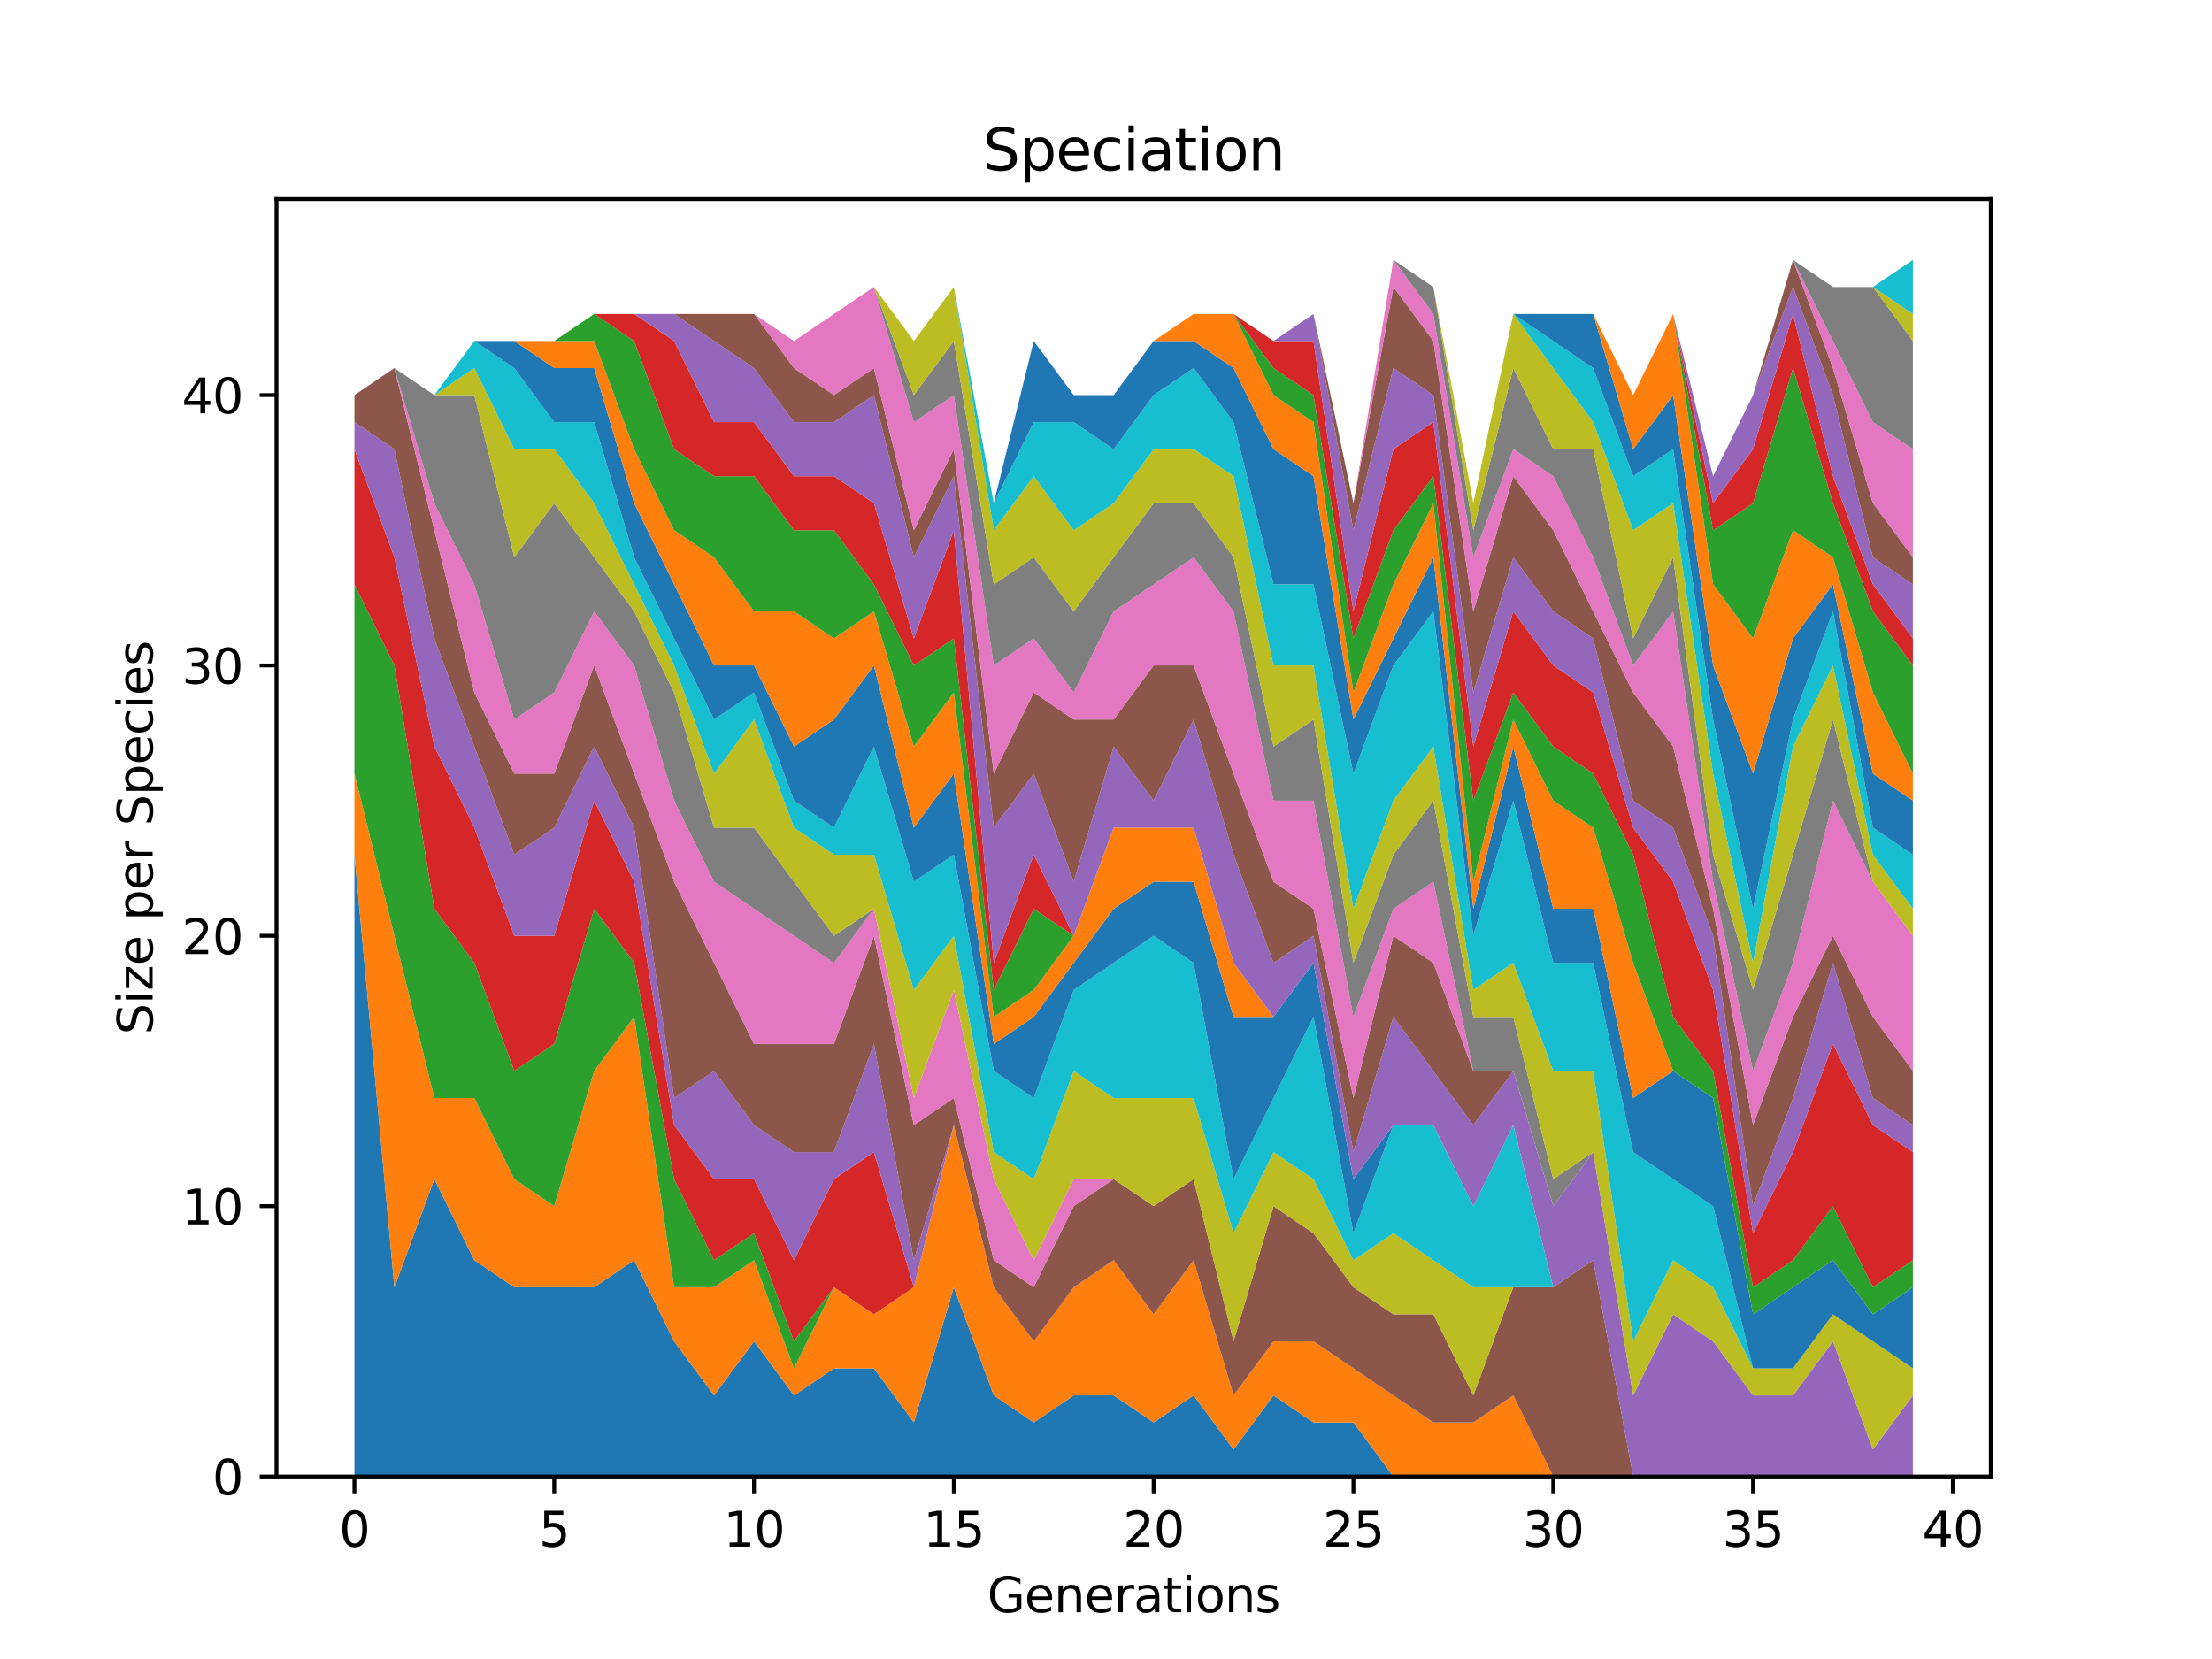 <?xml version="1.0" encoding="utf-8" standalone="no"?>
<!DOCTYPE svg PUBLIC "-//W3C//DTD SVG 1.1//EN"
  "http://www.w3.org/Graphics/SVG/1.1/DTD/svg11.dtd">
<svg xmlns:xlink="http://www.w3.org/1999/xlink" width="460.8pt" height="345.6pt" viewBox="0 0 460.8 345.6" xmlns="http://www.w3.org/2000/svg" version="1.1">
 <defs>
  <style type="text/css">*{stroke-linejoin: round; stroke-linecap: butt}</style>
 </defs>
 <g id="figure_1">
  <g id="patch_1">
   <path d="M 0 345.6 
L 460.8 345.6 
L 460.8 0 
L 0 0 
z
" style="fill: #ffffff"/>
  </g>
  <g id="axes_1">
   <g id="patch_2">
    <path d="M 57.6 307.584 
L 414.72 307.584 
L 414.72 41.472 
L 57.6 41.472 
z
" style="fill: #ffffff"/>
   </g>
   <g id="PolyCollection_1">
    <path d="M 73.833 178.048 
L 73.833 307.584 
L 82.157 307.584 
L 90.482 307.584 
L 98.806 307.584 
L 107.131 307.584 
L 115.455 307.584 
L 123.78 307.584 
L 132.104 307.584 
L 140.429 307.584 
L 148.753 307.584 
L 157.077 307.584 
L 165.402 307.584 
L 173.726 307.584 
L 182.051 307.584 
L 190.375 307.584 
L 198.7 307.584 
L 207.024 307.584 
L 215.349 307.584 
L 223.673 307.584 
L 231.998 307.584 
L 240.322 307.584 
L 248.647 307.584 
L 256.971 307.584 
L 265.296 307.584 
L 273.62 307.584 
L 281.945 307.584 
L 290.269 307.584 
L 298.594 307.584 
L 306.918 307.584 
L 315.243 307.584 
L 323.567 307.584 
L 331.891 307.584 
L 340.216 307.584 
L 348.54 307.584 
L 356.865 307.584 
L 365.189 307.584 
L 373.514 307.584 
L 381.838 307.584 
L 390.163 307.584 
L 398.487 307.584 
L 398.487 307.584 
L 398.487 307.584 
L 390.163 307.584 
L 381.838 307.584 
L 373.514 307.584 
L 365.189 307.584 
L 356.865 307.584 
L 348.54 307.584 
L 340.216 307.584 
L 331.891 307.584 
L 323.567 307.584 
L 315.243 307.584 
L 306.918 307.584 
L 298.594 307.584 
L 290.269 307.584 
L 281.945 296.32 
L 273.62 296.32 
L 265.296 290.688 
L 256.971 301.952 
L 248.647 290.688 
L 240.322 296.32 
L 231.998 290.688 
L 223.673 290.688 
L 215.349 296.32 
L 207.024 290.688 
L 198.7 268.16 
L 190.375 296.32 
L 182.051 285.056 
L 173.726 285.056 
L 165.402 290.688 
L 157.077 279.424 
L 148.753 290.688 
L 140.429 279.424 
L 132.104 262.528 
L 123.78 268.16 
L 115.455 268.16 
L 107.131 268.16 
L 98.806 262.528 
L 90.482 245.632 
L 82.157 268.16 
L 73.833 178.048 
z
" clip-path="url(#p6f35b0c5d6)" style="fill: #1f77b4"/>
   </g>
   <g id="PolyCollection_2">
    <path d="M 73.833 161.152 
L 73.833 178.048 
L 82.157 268.16 
L 90.482 245.632 
L 98.806 262.528 
L 107.131 268.16 
L 115.455 268.16 
L 123.78 268.16 
L 132.104 262.528 
L 140.429 279.424 
L 148.753 290.688 
L 157.077 279.424 
L 165.402 290.688 
L 173.726 285.056 
L 182.051 285.056 
L 190.375 296.32 
L 198.7 268.16 
L 207.024 290.688 
L 215.349 296.32 
L 223.673 290.688 
L 231.998 290.688 
L 240.322 296.32 
L 248.647 290.688 
L 256.971 301.952 
L 265.296 290.688 
L 273.62 296.32 
L 281.945 296.32 
L 290.269 307.584 
L 298.594 307.584 
L 306.918 307.584 
L 315.243 307.584 
L 323.567 307.584 
L 331.891 307.584 
L 340.216 307.584 
L 348.54 307.584 
L 356.865 307.584 
L 365.189 307.584 
L 373.514 307.584 
L 381.838 307.584 
L 390.163 307.584 
L 398.487 307.584 
L 398.487 307.584 
L 398.487 307.584 
L 390.163 307.584 
L 381.838 307.584 
L 373.514 307.584 
L 365.189 307.584 
L 356.865 307.584 
L 348.54 307.584 
L 340.216 307.584 
L 331.891 307.584 
L 323.567 307.584 
L 315.243 290.688 
L 306.918 296.32 
L 298.594 296.32 
L 290.269 290.688 
L 281.945 285.056 
L 273.62 279.424 
L 265.296 279.424 
L 256.971 290.688 
L 248.647 262.528 
L 240.322 273.792 
L 231.998 262.528 
L 223.673 268.16 
L 215.349 279.424 
L 207.024 268.16 
L 198.7 234.368 
L 190.375 268.16 
L 182.051 273.792 
L 173.726 268.16 
L 165.402 285.056 
L 157.077 262.528 
L 148.753 268.16 
L 140.429 268.16 
L 132.104 211.84 
L 123.78 223.104 
L 115.455 251.264 
L 107.131 245.632 
L 98.806 228.736 
L 90.482 228.736 
L 82.157 194.944 
L 73.833 161.152 
z
" clip-path="url(#p6f35b0c5d6)" style="fill: #ff7f0e"/>
   </g>
   <g id="PolyCollection_3">
    <path d="M 73.833 121.728 
L 73.833 161.152 
L 82.157 194.944 
L 90.482 228.736 
L 98.806 228.736 
L 107.131 245.632 
L 115.455 251.264 
L 123.78 223.104 
L 132.104 211.84 
L 140.429 268.16 
L 148.753 268.16 
L 157.077 262.528 
L 165.402 285.056 
L 173.726 268.16 
L 182.051 273.792 
L 190.375 268.16 
L 198.7 234.368 
L 207.024 268.16 
L 215.349 279.424 
L 223.673 268.16 
L 231.998 262.528 
L 240.322 273.792 
L 248.647 262.528 
L 256.971 290.688 
L 265.296 279.424 
L 273.62 279.424 
L 281.945 285.056 
L 290.269 290.688 
L 298.594 296.32 
L 306.918 296.32 
L 315.243 290.688 
L 323.567 307.584 
L 331.891 307.584 
L 340.216 307.584 
L 348.54 307.584 
L 356.865 307.584 
L 365.189 307.584 
L 373.514 307.584 
L 381.838 307.584 
L 390.163 307.584 
L 398.487 307.584 
L 398.487 307.584 
L 398.487 307.584 
L 390.163 307.584 
L 381.838 307.584 
L 373.514 307.584 
L 365.189 307.584 
L 356.865 307.584 
L 348.54 307.584 
L 340.216 307.584 
L 331.891 307.584 
L 323.567 307.584 
L 315.243 290.688 
L 306.918 296.32 
L 298.594 296.32 
L 290.269 290.688 
L 281.945 285.056 
L 273.62 279.424 
L 265.296 279.424 
L 256.971 290.688 
L 248.647 262.528 
L 240.322 273.792 
L 231.998 262.528 
L 223.673 268.16 
L 215.349 279.424 
L 207.024 268.16 
L 198.7 234.368 
L 190.375 268.16 
L 182.051 273.792 
L 173.726 268.16 
L 165.402 279.424 
L 157.077 256.896 
L 148.753 262.528 
L 140.429 245.632 
L 132.104 200.576 
L 123.78 189.312 
L 115.455 217.472 
L 107.131 223.104 
L 98.806 200.576 
L 90.482 189.312 
L 82.157 138.624 
L 73.833 121.728 
z
" clip-path="url(#p6f35b0c5d6)" style="fill: #2ca02c"/>
   </g>
   <g id="PolyCollection_4">
    <path d="M 73.833 93.568 
L 73.833 121.728 
L 82.157 138.624 
L 90.482 189.312 
L 98.806 200.576 
L 107.131 223.104 
L 115.455 217.472 
L 123.78 189.312 
L 132.104 200.576 
L 140.429 245.632 
L 148.753 262.528 
L 157.077 256.896 
L 165.402 279.424 
L 173.726 268.16 
L 182.051 273.792 
L 190.375 268.16 
L 198.7 234.368 
L 207.024 268.16 
L 215.349 279.424 
L 223.673 268.16 
L 231.998 262.528 
L 240.322 273.792 
L 248.647 262.528 
L 256.971 290.688 
L 265.296 279.424 
L 273.62 279.424 
L 281.945 285.056 
L 290.269 290.688 
L 298.594 296.32 
L 306.918 296.32 
L 315.243 290.688 
L 323.567 307.584 
L 331.891 307.584 
L 340.216 307.584 
L 348.54 307.584 
L 356.865 307.584 
L 365.189 307.584 
L 373.514 307.584 
L 381.838 307.584 
L 390.163 307.584 
L 398.487 307.584 
L 398.487 307.584 
L 398.487 307.584 
L 390.163 307.584 
L 381.838 307.584 
L 373.514 307.584 
L 365.189 307.584 
L 356.865 307.584 
L 348.54 307.584 
L 340.216 307.584 
L 331.891 307.584 
L 323.567 307.584 
L 315.243 290.688 
L 306.918 296.32 
L 298.594 296.32 
L 290.269 290.688 
L 281.945 285.056 
L 273.62 279.424 
L 265.296 279.424 
L 256.971 290.688 
L 248.647 262.528 
L 240.322 273.792 
L 231.998 262.528 
L 223.673 268.16 
L 215.349 279.424 
L 207.024 268.16 
L 198.7 234.368 
L 190.375 268.16 
L 182.051 240 
L 173.726 245.632 
L 165.402 262.528 
L 157.077 245.632 
L 148.753 245.632 
L 140.429 234.368 
L 132.104 183.68 
L 123.78 166.784 
L 115.455 194.944 
L 107.131 194.944 
L 98.806 172.416 
L 90.482 155.52 
L 82.157 116.096 
L 73.833 93.568 
z
" clip-path="url(#p6f35b0c5d6)" style="fill: #d62728"/>
   </g>
   <g id="PolyCollection_5">
    <path d="M 73.833 87.936 
L 73.833 93.568 
L 82.157 116.096 
L 90.482 155.52 
L 98.806 172.416 
L 107.131 194.944 
L 115.455 194.944 
L 123.78 166.784 
L 132.104 183.68 
L 140.429 234.368 
L 148.753 245.632 
L 157.077 245.632 
L 165.402 262.528 
L 173.726 245.632 
L 182.051 240 
L 190.375 268.16 
L 198.7 234.368 
L 207.024 268.16 
L 215.349 279.424 
L 223.673 268.16 
L 231.998 262.528 
L 240.322 273.792 
L 248.647 262.528 
L 256.971 290.688 
L 265.296 279.424 
L 273.62 279.424 
L 281.945 285.056 
L 290.269 290.688 
L 298.594 296.32 
L 306.918 296.32 
L 315.243 290.688 
L 323.567 307.584 
L 331.891 307.584 
L 340.216 307.584 
L 348.54 307.584 
L 356.865 307.584 
L 365.189 307.584 
L 373.514 307.584 
L 381.838 307.584 
L 390.163 307.584 
L 398.487 307.584 
L 398.487 307.584 
L 398.487 307.584 
L 390.163 307.584 
L 381.838 307.584 
L 373.514 307.584 
L 365.189 307.584 
L 356.865 307.584 
L 348.54 307.584 
L 340.216 307.584 
L 331.891 307.584 
L 323.567 307.584 
L 315.243 290.688 
L 306.918 296.32 
L 298.594 296.32 
L 290.269 290.688 
L 281.945 285.056 
L 273.62 279.424 
L 265.296 279.424 
L 256.971 290.688 
L 248.647 262.528 
L 240.322 273.792 
L 231.998 262.528 
L 223.673 268.16 
L 215.349 279.424 
L 207.024 268.16 
L 198.7 234.368 
L 190.375 262.528 
L 182.051 217.472 
L 173.726 240 
L 165.402 240 
L 157.077 234.368 
L 148.753 223.104 
L 140.429 228.736 
L 132.104 172.416 
L 123.78 155.52 
L 115.455 172.416 
L 107.131 178.048 
L 98.806 155.52 
L 90.482 132.992 
L 82.157 93.568 
L 73.833 87.936 
z
" clip-path="url(#p6f35b0c5d6)" style="fill: #9467bd"/>
   </g>
   <g id="PolyCollection_6">
    <path d="M 73.833 82.304 
L 73.833 87.936 
L 82.157 93.568 
L 90.482 132.992 
L 98.806 155.52 
L 107.131 178.048 
L 115.455 172.416 
L 123.78 155.52 
L 132.104 172.416 
L 140.429 228.736 
L 148.753 223.104 
L 157.077 234.368 
L 165.402 240 
L 173.726 240 
L 182.051 217.472 
L 190.375 262.528 
L 198.7 234.368 
L 207.024 268.16 
L 215.349 279.424 
L 223.673 268.16 
L 231.998 262.528 
L 240.322 273.792 
L 248.647 262.528 
L 256.971 290.688 
L 265.296 279.424 
L 273.62 279.424 
L 281.945 285.056 
L 290.269 290.688 
L 298.594 296.32 
L 306.918 296.32 
L 315.243 290.688 
L 323.567 307.584 
L 331.891 307.584 
L 340.216 307.584 
L 348.54 307.584 
L 356.865 307.584 
L 365.189 307.584 
L 373.514 307.584 
L 381.838 307.584 
L 390.163 307.584 
L 398.487 307.584 
L 398.487 307.584 
L 398.487 307.584 
L 390.163 307.584 
L 381.838 307.584 
L 373.514 307.584 
L 365.189 307.584 
L 356.865 307.584 
L 348.54 307.584 
L 340.216 307.584 
L 331.891 262.528 
L 323.567 268.16 
L 315.243 268.16 
L 306.918 290.688 
L 298.594 273.792 
L 290.269 273.792 
L 281.945 268.16 
L 273.62 256.896 
L 265.296 251.264 
L 256.971 279.424 
L 248.647 245.632 
L 240.322 251.264 
L 231.998 245.632 
L 223.673 251.264 
L 215.349 268.16 
L 207.024 262.528 
L 198.7 228.736 
L 190.375 234.368 
L 182.051 194.944 
L 173.726 217.472 
L 165.402 217.472 
L 157.077 217.472 
L 148.753 200.576 
L 140.429 183.68 
L 132.104 161.152 
L 123.78 138.624 
L 115.455 161.152 
L 107.131 161.152 
L 98.806 144.256 
L 90.482 110.464 
L 82.157 76.672 
L 73.833 82.304 
z
" clip-path="url(#p6f35b0c5d6)" style="fill: #8c564b"/>
   </g>
   <g id="PolyCollection_7">
    <path d="M 73.833 82.304 
L 73.833 82.304 
L 82.157 76.672 
L 90.482 110.464 
L 98.806 144.256 
L 107.131 161.152 
L 115.455 161.152 
L 123.78 138.624 
L 132.104 161.152 
L 140.429 183.68 
L 148.753 200.576 
L 157.077 217.472 
L 165.402 217.472 
L 173.726 217.472 
L 182.051 194.944 
L 190.375 234.368 
L 198.7 228.736 
L 207.024 262.528 
L 215.349 268.16 
L 223.673 251.264 
L 231.998 245.632 
L 240.322 251.264 
L 248.647 245.632 
L 256.971 279.424 
L 265.296 251.264 
L 273.62 256.896 
L 281.945 268.16 
L 290.269 273.792 
L 298.594 273.792 
L 306.918 290.688 
L 315.243 268.16 
L 323.567 268.16 
L 331.891 262.528 
L 340.216 307.584 
L 348.54 307.584 
L 356.865 307.584 
L 365.189 307.584 
L 373.514 307.584 
L 381.838 307.584 
L 390.163 307.584 
L 398.487 307.584 
L 398.487 307.584 
L 398.487 307.584 
L 390.163 307.584 
L 381.838 307.584 
L 373.514 307.584 
L 365.189 307.584 
L 356.865 307.584 
L 348.54 307.584 
L 340.216 307.584 
L 331.891 262.528 
L 323.567 268.16 
L 315.243 268.16 
L 306.918 290.688 
L 298.594 273.792 
L 290.269 273.792 
L 281.945 268.16 
L 273.62 256.896 
L 265.296 251.264 
L 256.971 279.424 
L 248.647 245.632 
L 240.322 251.264 
L 231.998 245.632 
L 223.673 245.632 
L 215.349 262.528 
L 207.024 245.632 
L 198.7 206.208 
L 190.375 228.736 
L 182.051 189.312 
L 173.726 200.576 
L 165.402 194.944 
L 157.077 189.312 
L 148.753 183.68 
L 140.429 166.784 
L 132.104 138.624 
L 123.78 127.36 
L 115.455 144.256 
L 107.131 149.888 
L 98.806 121.728 
L 90.482 104.832 
L 82.157 76.672 
L 73.833 82.304 
z
" clip-path="url(#p6f35b0c5d6)" style="fill: #e377c2"/>
   </g>
   <g id="PolyCollection_8">
    <path d="M 73.833 82.304 
L 73.833 82.304 
L 82.157 76.672 
L 90.482 104.832 
L 98.806 121.728 
L 107.131 149.888 
L 115.455 144.256 
L 123.78 127.36 
L 132.104 138.624 
L 140.429 166.784 
L 148.753 183.68 
L 157.077 189.312 
L 165.402 194.944 
L 173.726 200.576 
L 182.051 189.312 
L 190.375 228.736 
L 198.7 206.208 
L 207.024 245.632 
L 215.349 262.528 
L 223.673 245.632 
L 231.998 245.632 
L 240.322 251.264 
L 248.647 245.632 
L 256.971 279.424 
L 265.296 251.264 
L 273.62 256.896 
L 281.945 268.16 
L 290.269 273.792 
L 298.594 273.792 
L 306.918 290.688 
L 315.243 268.16 
L 323.567 268.16 
L 331.891 262.528 
L 340.216 307.584 
L 348.54 307.584 
L 356.865 307.584 
L 365.189 307.584 
L 373.514 307.584 
L 381.838 307.584 
L 390.163 307.584 
L 398.487 307.584 
L 398.487 307.584 
L 398.487 307.584 
L 390.163 307.584 
L 381.838 307.584 
L 373.514 307.584 
L 365.189 307.584 
L 356.865 307.584 
L 348.54 307.584 
L 340.216 307.584 
L 331.891 262.528 
L 323.567 268.16 
L 315.243 268.16 
L 306.918 290.688 
L 298.594 273.792 
L 290.269 273.792 
L 281.945 268.16 
L 273.62 256.896 
L 265.296 251.264 
L 256.971 279.424 
L 248.647 245.632 
L 240.322 251.264 
L 231.998 245.632 
L 223.673 245.632 
L 215.349 262.528 
L 207.024 245.632 
L 198.7 206.208 
L 190.375 228.736 
L 182.051 189.312 
L 173.726 194.944 
L 165.402 183.68 
L 157.077 172.416 
L 148.753 172.416 
L 140.429 144.256 
L 132.104 127.36 
L 123.78 116.096 
L 115.455 104.832 
L 107.131 116.096 
L 98.806 82.304 
L 90.482 82.304 
L 82.157 76.672 
L 73.833 82.304 
z
" clip-path="url(#p6f35b0c5d6)" style="fill: #7f7f7f"/>
   </g>
   <g id="PolyCollection_9">
    <path d="M 73.833 82.304 
L 73.833 82.304 
L 82.157 76.672 
L 90.482 82.304 
L 98.806 82.304 
L 107.131 116.096 
L 115.455 104.832 
L 123.78 116.096 
L 132.104 127.36 
L 140.429 144.256 
L 148.753 172.416 
L 157.077 172.416 
L 165.402 183.68 
L 173.726 194.944 
L 182.051 189.312 
L 190.375 228.736 
L 198.7 206.208 
L 207.024 245.632 
L 215.349 262.528 
L 223.673 245.632 
L 231.998 245.632 
L 240.322 251.264 
L 248.647 245.632 
L 256.971 279.424 
L 265.296 251.264 
L 273.62 256.896 
L 281.945 268.16 
L 290.269 273.792 
L 298.594 273.792 
L 306.918 290.688 
L 315.243 268.16 
L 323.567 268.16 
L 331.891 262.528 
L 340.216 307.584 
L 348.54 307.584 
L 356.865 307.584 
L 365.189 307.584 
L 373.514 307.584 
L 381.838 307.584 
L 390.163 307.584 
L 398.487 307.584 
L 398.487 307.584 
L 398.487 307.584 
L 390.163 307.584 
L 381.838 307.584 
L 373.514 307.584 
L 365.189 307.584 
L 356.865 307.584 
L 348.54 307.584 
L 340.216 307.584 
L 331.891 262.528 
L 323.567 268.16 
L 315.243 268.16 
L 306.918 268.16 
L 298.594 262.528 
L 290.269 256.896 
L 281.945 262.528 
L 273.62 245.632 
L 265.296 240 
L 256.971 256.896 
L 248.647 228.736 
L 240.322 228.736 
L 231.998 228.736 
L 223.673 223.104 
L 215.349 245.632 
L 207.024 240 
L 198.7 194.944 
L 190.375 206.208 
L 182.051 178.048 
L 173.726 178.048 
L 165.402 172.416 
L 157.077 149.888 
L 148.753 161.152 
L 140.429 138.624 
L 132.104 121.728 
L 123.78 104.832 
L 115.455 93.568 
L 107.131 93.568 
L 98.806 76.672 
L 90.482 82.304 
L 82.157 76.672 
L 73.833 82.304 
z
" clip-path="url(#p6f35b0c5d6)" style="fill: #bcbd22"/>
   </g>
   <g id="PolyCollection_10">
    <path d="M 73.833 82.304 
L 73.833 82.304 
L 82.157 76.672 
L 90.482 82.304 
L 98.806 76.672 
L 107.131 93.568 
L 115.455 93.568 
L 123.78 104.832 
L 132.104 121.728 
L 140.429 138.624 
L 148.753 161.152 
L 157.077 149.888 
L 165.402 172.416 
L 173.726 178.048 
L 182.051 178.048 
L 190.375 206.208 
L 198.7 194.944 
L 207.024 240 
L 215.349 245.632 
L 223.673 223.104 
L 231.998 228.736 
L 240.322 228.736 
L 248.647 228.736 
L 256.971 256.896 
L 265.296 240 
L 273.62 245.632 
L 281.945 262.528 
L 290.269 256.896 
L 298.594 262.528 
L 306.918 268.16 
L 315.243 268.16 
L 323.567 268.16 
L 331.891 262.528 
L 340.216 307.584 
L 348.54 307.584 
L 356.865 307.584 
L 365.189 307.584 
L 373.514 307.584 
L 381.838 307.584 
L 390.163 307.584 
L 398.487 307.584 
L 398.487 307.584 
L 398.487 307.584 
L 390.163 307.584 
L 381.838 307.584 
L 373.514 307.584 
L 365.189 307.584 
L 356.865 307.584 
L 348.54 307.584 
L 340.216 307.584 
L 331.891 262.528 
L 323.567 268.16 
L 315.243 234.368 
L 306.918 251.264 
L 298.594 234.368 
L 290.269 234.368 
L 281.945 256.896 
L 273.62 211.84 
L 265.296 228.736 
L 256.971 245.632 
L 248.647 200.576 
L 240.322 194.944 
L 231.998 200.576 
L 223.673 206.208 
L 215.349 228.736 
L 207.024 223.104 
L 198.7 178.048 
L 190.375 183.68 
L 182.051 155.52 
L 173.726 172.416 
L 165.402 166.784 
L 157.077 144.256 
L 148.753 149.888 
L 140.429 132.992 
L 132.104 116.096 
L 123.78 87.936 
L 115.455 87.936 
L 107.131 76.672 
L 98.806 71.04 
L 90.482 82.304 
L 82.157 76.672 
L 73.833 82.304 
z
" clip-path="url(#p6f35b0c5d6)" style="fill: #17becf"/>
   </g>
   <g id="PolyCollection_11">
    <path d="M 73.833 82.304 
L 73.833 82.304 
L 82.157 76.672 
L 90.482 82.304 
L 98.806 71.04 
L 107.131 76.672 
L 115.455 87.936 
L 123.78 87.936 
L 132.104 116.096 
L 140.429 132.992 
L 148.753 149.888 
L 157.077 144.256 
L 165.402 166.784 
L 173.726 172.416 
L 182.051 155.52 
L 190.375 183.68 
L 198.7 178.048 
L 207.024 223.104 
L 215.349 228.736 
L 223.673 206.208 
L 231.998 200.576 
L 240.322 194.944 
L 248.647 200.576 
L 256.971 245.632 
L 265.296 228.736 
L 273.62 211.84 
L 281.945 256.896 
L 290.269 234.368 
L 298.594 234.368 
L 306.918 251.264 
L 315.243 234.368 
L 323.567 268.16 
L 331.891 262.528 
L 340.216 307.584 
L 348.54 307.584 
L 356.865 307.584 
L 365.189 307.584 
L 373.514 307.584 
L 381.838 307.584 
L 390.163 307.584 
L 398.487 307.584 
L 398.487 307.584 
L 398.487 307.584 
L 390.163 307.584 
L 381.838 307.584 
L 373.514 307.584 
L 365.189 307.584 
L 356.865 307.584 
L 348.54 307.584 
L 340.216 307.584 
L 331.891 262.528 
L 323.567 268.16 
L 315.243 234.368 
L 306.918 251.264 
L 298.594 234.368 
L 290.269 234.368 
L 281.945 245.632 
L 273.62 200.576 
L 265.296 211.84 
L 256.971 211.84 
L 248.647 183.68 
L 240.322 183.68 
L 231.998 189.312 
L 223.673 200.576 
L 215.349 211.84 
L 207.024 217.472 
L 198.7 161.152 
L 190.375 172.416 
L 182.051 138.624 
L 173.726 149.888 
L 165.402 155.52 
L 157.077 138.624 
L 148.753 138.624 
L 140.429 121.728 
L 132.104 104.832 
L 123.78 76.672 
L 115.455 76.672 
L 107.131 71.04 
L 98.806 71.04 
L 90.482 82.304 
L 82.157 76.672 
L 73.833 82.304 
z
" clip-path="url(#p6f35b0c5d6)" style="fill: #1f77b4"/>
   </g>
   <g id="PolyCollection_12">
    <path d="M 73.833 82.304 
L 73.833 82.304 
L 82.157 76.672 
L 90.482 82.304 
L 98.806 71.04 
L 107.131 71.04 
L 115.455 76.672 
L 123.78 76.672 
L 132.104 104.832 
L 140.429 121.728 
L 148.753 138.624 
L 157.077 138.624 
L 165.402 155.52 
L 173.726 149.888 
L 182.051 138.624 
L 190.375 172.416 
L 198.7 161.152 
L 207.024 217.472 
L 215.349 211.84 
L 223.673 200.576 
L 231.998 189.312 
L 240.322 183.68 
L 248.647 183.68 
L 256.971 211.84 
L 265.296 211.84 
L 273.62 200.576 
L 281.945 245.632 
L 290.269 234.368 
L 298.594 234.368 
L 306.918 251.264 
L 315.243 234.368 
L 323.567 268.16 
L 331.891 262.528 
L 340.216 307.584 
L 348.54 307.584 
L 356.865 307.584 
L 365.189 307.584 
L 373.514 307.584 
L 381.838 307.584 
L 390.163 307.584 
L 398.487 307.584 
L 398.487 307.584 
L 398.487 307.584 
L 390.163 307.584 
L 381.838 307.584 
L 373.514 307.584 
L 365.189 307.584 
L 356.865 307.584 
L 348.54 307.584 
L 340.216 307.584 
L 331.891 262.528 
L 323.567 268.16 
L 315.243 234.368 
L 306.918 251.264 
L 298.594 234.368 
L 290.269 234.368 
L 281.945 245.632 
L 273.62 200.576 
L 265.296 211.84 
L 256.971 200.576 
L 248.647 172.416 
L 240.322 172.416 
L 231.998 172.416 
L 223.673 194.944 
L 215.349 206.208 
L 207.024 211.84 
L 198.7 144.256 
L 190.375 155.52 
L 182.051 127.36 
L 173.726 132.992 
L 165.402 127.36 
L 157.077 127.36 
L 148.753 116.096 
L 140.429 110.464 
L 132.104 93.568 
L 123.78 71.04 
L 115.455 71.04 
L 107.131 71.04 
L 98.806 71.04 
L 90.482 82.304 
L 82.157 76.672 
L 73.833 82.304 
z
" clip-path="url(#p6f35b0c5d6)" style="fill: #ff7f0e"/>
   </g>
   <g id="PolyCollection_13">
    <path d="M 73.833 82.304 
L 73.833 82.304 
L 82.157 76.672 
L 90.482 82.304 
L 98.806 71.04 
L 107.131 71.04 
L 115.455 71.04 
L 123.78 71.04 
L 132.104 93.568 
L 140.429 110.464 
L 148.753 116.096 
L 157.077 127.36 
L 165.402 127.36 
L 173.726 132.992 
L 182.051 127.36 
L 190.375 155.52 
L 198.7 144.256 
L 207.024 211.84 
L 215.349 206.208 
L 223.673 194.944 
L 231.998 172.416 
L 240.322 172.416 
L 248.647 172.416 
L 256.971 200.576 
L 265.296 211.84 
L 273.62 200.576 
L 281.945 245.632 
L 290.269 234.368 
L 298.594 234.368 
L 306.918 251.264 
L 315.243 234.368 
L 323.567 268.16 
L 331.891 262.528 
L 340.216 307.584 
L 348.54 307.584 
L 356.865 307.584 
L 365.189 307.584 
L 373.514 307.584 
L 381.838 307.584 
L 390.163 307.584 
L 398.487 307.584 
L 398.487 307.584 
L 398.487 307.584 
L 390.163 307.584 
L 381.838 307.584 
L 373.514 307.584 
L 365.189 307.584 
L 356.865 307.584 
L 348.54 307.584 
L 340.216 307.584 
L 331.891 262.528 
L 323.567 268.16 
L 315.243 234.368 
L 306.918 251.264 
L 298.594 234.368 
L 290.269 234.368 
L 281.945 245.632 
L 273.62 200.576 
L 265.296 211.84 
L 256.971 200.576 
L 248.647 172.416 
L 240.322 172.416 
L 231.998 172.416 
L 223.673 194.944 
L 215.349 189.312 
L 207.024 206.208 
L 198.7 132.992 
L 190.375 138.624 
L 182.051 121.728 
L 173.726 110.464 
L 165.402 110.464 
L 157.077 99.2 
L 148.753 99.2 
L 140.429 93.568 
L 132.104 71.04 
L 123.78 65.408 
L 115.455 71.04 
L 107.131 71.04 
L 98.806 71.04 
L 90.482 82.304 
L 82.157 76.672 
L 73.833 82.304 
z
" clip-path="url(#p6f35b0c5d6)" style="fill: #2ca02c"/>
   </g>
   <g id="PolyCollection_14">
    <path d="M 73.833 82.304 
L 73.833 82.304 
L 82.157 76.672 
L 90.482 82.304 
L 98.806 71.04 
L 107.131 71.04 
L 115.455 71.04 
L 123.78 65.408 
L 132.104 71.04 
L 140.429 93.568 
L 148.753 99.2 
L 157.077 99.2 
L 165.402 110.464 
L 173.726 110.464 
L 182.051 121.728 
L 190.375 138.624 
L 198.7 132.992 
L 207.024 206.208 
L 215.349 189.312 
L 223.673 194.944 
L 231.998 172.416 
L 240.322 172.416 
L 248.647 172.416 
L 256.971 200.576 
L 265.296 211.84 
L 273.62 200.576 
L 281.945 245.632 
L 290.269 234.368 
L 298.594 234.368 
L 306.918 251.264 
L 315.243 234.368 
L 323.567 268.16 
L 331.891 262.528 
L 340.216 307.584 
L 348.54 307.584 
L 356.865 307.584 
L 365.189 307.584 
L 373.514 307.584 
L 381.838 307.584 
L 390.163 307.584 
L 398.487 307.584 
L 398.487 307.584 
L 398.487 307.584 
L 390.163 307.584 
L 381.838 307.584 
L 373.514 307.584 
L 365.189 307.584 
L 356.865 307.584 
L 348.54 307.584 
L 340.216 307.584 
L 331.891 262.528 
L 323.567 268.16 
L 315.243 234.368 
L 306.918 251.264 
L 298.594 234.368 
L 290.269 234.368 
L 281.945 245.632 
L 273.62 200.576 
L 265.296 211.84 
L 256.971 200.576 
L 248.647 172.416 
L 240.322 172.416 
L 231.998 172.416 
L 223.673 194.944 
L 215.349 178.048 
L 207.024 200.576 
L 198.7 110.464 
L 190.375 132.992 
L 182.051 104.832 
L 173.726 99.2 
L 165.402 99.2 
L 157.077 87.936 
L 148.753 87.936 
L 140.429 71.04 
L 132.104 65.408 
L 123.78 65.408 
L 115.455 71.04 
L 107.131 71.04 
L 98.806 71.04 
L 90.482 82.304 
L 82.157 76.672 
L 73.833 82.304 
z
" clip-path="url(#p6f35b0c5d6)" style="fill: #d62728"/>
   </g>
   <g id="PolyCollection_15">
    <path d="M 73.833 82.304 
L 73.833 82.304 
L 82.157 76.672 
L 90.482 82.304 
L 98.806 71.04 
L 107.131 71.04 
L 115.455 71.04 
L 123.78 65.408 
L 132.104 65.408 
L 140.429 71.04 
L 148.753 87.936 
L 157.077 87.936 
L 165.402 99.2 
L 173.726 99.2 
L 182.051 104.832 
L 190.375 132.992 
L 198.7 110.464 
L 207.024 200.576 
L 215.349 178.048 
L 223.673 194.944 
L 231.998 172.416 
L 240.322 172.416 
L 248.647 172.416 
L 256.971 200.576 
L 265.296 211.84 
L 273.62 200.576 
L 281.945 245.632 
L 290.269 234.368 
L 298.594 234.368 
L 306.918 251.264 
L 315.243 234.368 
L 323.567 268.16 
L 331.891 262.528 
L 340.216 307.584 
L 348.54 307.584 
L 356.865 307.584 
L 365.189 307.584 
L 373.514 307.584 
L 381.838 307.584 
L 390.163 307.584 
L 398.487 307.584 
L 398.487 290.688 
L 398.487 290.688 
L 390.163 301.952 
L 381.838 279.424 
L 373.514 290.688 
L 365.189 290.688 
L 356.865 279.424 
L 348.54 273.792 
L 340.216 290.688 
L 331.891 240 
L 323.567 251.264 
L 315.243 223.104 
L 306.918 234.368 
L 298.594 223.104 
L 290.269 211.84 
L 281.945 240 
L 273.62 194.944 
L 265.296 200.576 
L 256.971 178.048 
L 248.647 149.888 
L 240.322 166.784 
L 231.998 155.52 
L 223.673 183.68 
L 215.349 161.152 
L 207.024 172.416 
L 198.7 99.2 
L 190.375 116.096 
L 182.051 82.304 
L 173.726 87.936 
L 165.402 87.936 
L 157.077 76.672 
L 148.753 71.04 
L 140.429 65.408 
L 132.104 65.408 
L 123.78 65.408 
L 115.455 71.04 
L 107.131 71.04 
L 98.806 71.04 
L 90.482 82.304 
L 82.157 76.672 
L 73.833 82.304 
z
" clip-path="url(#p6f35b0c5d6)" style="fill: #9467bd"/>
   </g>
   <g id="PolyCollection_16">
    <path d="M 73.833 82.304 
L 73.833 82.304 
L 82.157 76.672 
L 90.482 82.304 
L 98.806 71.04 
L 107.131 71.04 
L 115.455 71.04 
L 123.78 65.408 
L 132.104 65.408 
L 140.429 65.408 
L 148.753 71.04 
L 157.077 76.672 
L 165.402 87.936 
L 173.726 87.936 
L 182.051 82.304 
L 190.375 116.096 
L 198.7 99.2 
L 207.024 172.416 
L 215.349 161.152 
L 223.673 183.68 
L 231.998 155.52 
L 240.322 166.784 
L 248.647 149.888 
L 256.971 178.048 
L 265.296 200.576 
L 273.62 194.944 
L 281.945 240 
L 290.269 211.84 
L 298.594 223.104 
L 306.918 234.368 
L 315.243 223.104 
L 323.567 251.264 
L 331.891 240 
L 340.216 290.688 
L 348.54 273.792 
L 356.865 279.424 
L 365.189 290.688 
L 373.514 290.688 
L 381.838 279.424 
L 390.163 301.952 
L 398.487 290.688 
L 398.487 290.688 
L 398.487 290.688 
L 390.163 301.952 
L 381.838 279.424 
L 373.514 290.688 
L 365.189 290.688 
L 356.865 279.424 
L 348.54 273.792 
L 340.216 290.688 
L 331.891 240 
L 323.567 251.264 
L 315.243 223.104 
L 306.918 223.104 
L 298.594 200.576 
L 290.269 194.944 
L 281.945 228.736 
L 273.62 189.312 
L 265.296 183.68 
L 256.971 161.152 
L 248.647 138.624 
L 240.322 138.624 
L 231.998 149.888 
L 223.673 149.888 
L 215.349 144.256 
L 207.024 161.152 
L 198.7 93.568 
L 190.375 110.464 
L 182.051 76.672 
L 173.726 82.304 
L 165.402 76.672 
L 157.077 65.408 
L 148.753 65.408 
L 140.429 65.408 
L 132.104 65.408 
L 123.78 65.408 
L 115.455 71.04 
L 107.131 71.04 
L 98.806 71.04 
L 90.482 82.304 
L 82.157 76.672 
L 73.833 82.304 
z
" clip-path="url(#p6f35b0c5d6)" style="fill: #8c564b"/>
   </g>
   <g id="PolyCollection_17">
    <path d="M 73.833 82.304 
L 73.833 82.304 
L 82.157 76.672 
L 90.482 82.304 
L 98.806 71.04 
L 107.131 71.04 
L 115.455 71.04 
L 123.78 65.408 
L 132.104 65.408 
L 140.429 65.408 
L 148.753 65.408 
L 157.077 65.408 
L 165.402 76.672 
L 173.726 82.304 
L 182.051 76.672 
L 190.375 110.464 
L 198.7 93.568 
L 207.024 161.152 
L 215.349 144.256 
L 223.673 149.888 
L 231.998 149.888 
L 240.322 138.624 
L 248.647 138.624 
L 256.971 161.152 
L 265.296 183.68 
L 273.62 189.312 
L 281.945 228.736 
L 290.269 194.944 
L 298.594 200.576 
L 306.918 223.104 
L 315.243 223.104 
L 323.567 251.264 
L 331.891 240 
L 340.216 290.688 
L 348.54 273.792 
L 356.865 279.424 
L 365.189 290.688 
L 373.514 290.688 
L 381.838 279.424 
L 390.163 301.952 
L 398.487 290.688 
L 398.487 290.688 
L 398.487 290.688 
L 390.163 301.952 
L 381.838 279.424 
L 373.514 290.688 
L 365.189 290.688 
L 356.865 279.424 
L 348.54 273.792 
L 340.216 290.688 
L 331.891 240 
L 323.567 251.264 
L 315.243 223.104 
L 306.918 223.104 
L 298.594 183.68 
L 290.269 189.312 
L 281.945 211.84 
L 273.62 166.784 
L 265.296 166.784 
L 256.971 127.36 
L 248.647 116.096 
L 240.322 121.728 
L 231.998 127.36 
L 223.673 144.256 
L 215.349 132.992 
L 207.024 138.624 
L 198.7 82.304 
L 190.375 87.936 
L 182.051 59.776 
L 173.726 65.408 
L 165.402 71.04 
L 157.077 65.408 
L 148.753 65.408 
L 140.429 65.408 
L 132.104 65.408 
L 123.78 65.408 
L 115.455 71.04 
L 107.131 71.04 
L 98.806 71.04 
L 90.482 82.304 
L 82.157 76.672 
L 73.833 82.304 
z
" clip-path="url(#p6f35b0c5d6)" style="fill: #e377c2"/>
   </g>
   <g id="PolyCollection_18">
    <path d="M 73.833 82.304 
L 73.833 82.304 
L 82.157 76.672 
L 90.482 82.304 
L 98.806 71.04 
L 107.131 71.04 
L 115.455 71.04 
L 123.78 65.408 
L 132.104 65.408 
L 140.429 65.408 
L 148.753 65.408 
L 157.077 65.408 
L 165.402 71.04 
L 173.726 65.408 
L 182.051 59.776 
L 190.375 87.936 
L 198.7 82.304 
L 207.024 138.624 
L 215.349 132.992 
L 223.673 144.256 
L 231.998 127.36 
L 240.322 121.728 
L 248.647 116.096 
L 256.971 127.36 
L 265.296 166.784 
L 273.62 166.784 
L 281.945 211.84 
L 290.269 189.312 
L 298.594 183.68 
L 306.918 223.104 
L 315.243 223.104 
L 323.567 251.264 
L 331.891 240 
L 340.216 290.688 
L 348.54 273.792 
L 356.865 279.424 
L 365.189 290.688 
L 373.514 290.688 
L 381.838 279.424 
L 390.163 301.952 
L 398.487 290.688 
L 398.487 290.688 
L 398.487 290.688 
L 390.163 301.952 
L 381.838 279.424 
L 373.514 290.688 
L 365.189 290.688 
L 356.865 279.424 
L 348.54 273.792 
L 340.216 290.688 
L 331.891 240 
L 323.567 245.632 
L 315.243 211.84 
L 306.918 211.84 
L 298.594 166.784 
L 290.269 178.048 
L 281.945 200.576 
L 273.62 149.888 
L 265.296 155.52 
L 256.971 116.096 
L 248.647 104.832 
L 240.322 104.832 
L 231.998 116.096 
L 223.673 127.36 
L 215.349 116.096 
L 207.024 121.728 
L 198.7 71.04 
L 190.375 82.304 
L 182.051 59.776 
L 173.726 65.408 
L 165.402 71.04 
L 157.077 65.408 
L 148.753 65.408 
L 140.429 65.408 
L 132.104 65.408 
L 123.78 65.408 
L 115.455 71.04 
L 107.131 71.04 
L 98.806 71.04 
L 90.482 82.304 
L 82.157 76.672 
L 73.833 82.304 
z
" clip-path="url(#p6f35b0c5d6)" style="fill: #7f7f7f"/>
   </g>
   <g id="PolyCollection_19">
    <path d="M 73.833 82.304 
L 73.833 82.304 
L 82.157 76.672 
L 90.482 82.304 
L 98.806 71.04 
L 107.131 71.04 
L 115.455 71.04 
L 123.78 65.408 
L 132.104 65.408 
L 140.429 65.408 
L 148.753 65.408 
L 157.077 65.408 
L 165.402 71.04 
L 173.726 65.408 
L 182.051 59.776 
L 190.375 82.304 
L 198.7 71.04 
L 207.024 121.728 
L 215.349 116.096 
L 223.673 127.36 
L 231.998 116.096 
L 240.322 104.832 
L 248.647 104.832 
L 256.971 116.096 
L 265.296 155.52 
L 273.62 149.888 
L 281.945 200.576 
L 290.269 178.048 
L 298.594 166.784 
L 306.918 211.84 
L 315.243 211.84 
L 323.567 245.632 
L 331.891 240 
L 340.216 290.688 
L 348.54 273.792 
L 356.865 279.424 
L 365.189 290.688 
L 373.514 290.688 
L 381.838 279.424 
L 390.163 301.952 
L 398.487 290.688 
L 398.487 285.056 
L 398.487 285.056 
L 390.163 279.424 
L 381.838 273.792 
L 373.514 285.056 
L 365.189 285.056 
L 356.865 268.16 
L 348.54 262.528 
L 340.216 279.424 
L 331.891 223.104 
L 323.567 223.104 
L 315.243 200.576 
L 306.918 206.208 
L 298.594 155.52 
L 290.269 166.784 
L 281.945 189.312 
L 273.62 138.624 
L 265.296 138.624 
L 256.971 99.2 
L 248.647 93.568 
L 240.322 93.568 
L 231.998 104.832 
L 223.673 110.464 
L 215.349 99.2 
L 207.024 110.464 
L 198.7 59.776 
L 190.375 71.04 
L 182.051 59.776 
L 173.726 65.408 
L 165.402 71.04 
L 157.077 65.408 
L 148.753 65.408 
L 140.429 65.408 
L 132.104 65.408 
L 123.78 65.408 
L 115.455 71.04 
L 107.131 71.04 
L 98.806 71.04 
L 90.482 82.304 
L 82.157 76.672 
L 73.833 82.304 
z
" clip-path="url(#p6f35b0c5d6)" style="fill: #bcbd22"/>
   </g>
   <g id="PolyCollection_20">
    <path d="M 73.833 82.304 
L 73.833 82.304 
L 82.157 76.672 
L 90.482 82.304 
L 98.806 71.04 
L 107.131 71.04 
L 115.455 71.04 
L 123.78 65.408 
L 132.104 65.408 
L 140.429 65.408 
L 148.753 65.408 
L 157.077 65.408 
L 165.402 71.04 
L 173.726 65.408 
L 182.051 59.776 
L 190.375 71.04 
L 198.7 59.776 
L 207.024 110.464 
L 215.349 99.2 
L 223.673 110.464 
L 231.998 104.832 
L 240.322 93.568 
L 248.647 93.568 
L 256.971 99.2 
L 265.296 138.624 
L 273.62 138.624 
L 281.945 189.312 
L 290.269 166.784 
L 298.594 155.52 
L 306.918 206.208 
L 315.243 200.576 
L 323.567 223.104 
L 331.891 223.104 
L 340.216 279.424 
L 348.54 262.528 
L 356.865 268.16 
L 365.189 285.056 
L 373.514 285.056 
L 381.838 273.792 
L 390.163 279.424 
L 398.487 285.056 
L 398.487 285.056 
L 398.487 285.056 
L 390.163 279.424 
L 381.838 273.792 
L 373.514 285.056 
L 365.189 285.056 
L 356.865 251.264 
L 348.54 245.632 
L 340.216 240 
L 331.891 200.576 
L 323.567 200.576 
L 315.243 166.784 
L 306.918 194.944 
L 298.594 127.36 
L 290.269 138.624 
L 281.945 161.152 
L 273.62 121.728 
L 265.296 121.728 
L 256.971 87.936 
L 248.647 76.672 
L 240.322 82.304 
L 231.998 93.568 
L 223.673 87.936 
L 215.349 87.936 
L 207.024 104.832 
L 198.7 59.776 
L 190.375 71.04 
L 182.051 59.776 
L 173.726 65.408 
L 165.402 71.04 
L 157.077 65.408 
L 148.753 65.408 
L 140.429 65.408 
L 132.104 65.408 
L 123.78 65.408 
L 115.455 71.04 
L 107.131 71.04 
L 98.806 71.04 
L 90.482 82.304 
L 82.157 76.672 
L 73.833 82.304 
z
" clip-path="url(#p6f35b0c5d6)" style="fill: #17becf"/>
   </g>
   <g id="PolyCollection_21">
    <path d="M 73.833 82.304 
L 73.833 82.304 
L 82.157 76.672 
L 90.482 82.304 
L 98.806 71.04 
L 107.131 71.04 
L 115.455 71.04 
L 123.78 65.408 
L 132.104 65.408 
L 140.429 65.408 
L 148.753 65.408 
L 157.077 65.408 
L 165.402 71.04 
L 173.726 65.408 
L 182.051 59.776 
L 190.375 71.04 
L 198.7 59.776 
L 207.024 104.832 
L 215.349 87.936 
L 223.673 87.936 
L 231.998 93.568 
L 240.322 82.304 
L 248.647 76.672 
L 256.971 87.936 
L 265.296 121.728 
L 273.62 121.728 
L 281.945 161.152 
L 290.269 138.624 
L 298.594 127.36 
L 306.918 194.944 
L 315.243 166.784 
L 323.567 200.576 
L 331.891 200.576 
L 340.216 240 
L 348.54 245.632 
L 356.865 251.264 
L 365.189 285.056 
L 373.514 285.056 
L 381.838 273.792 
L 390.163 279.424 
L 398.487 285.056 
L 398.487 268.16 
L 398.487 268.16 
L 390.163 273.792 
L 381.838 262.528 
L 373.514 268.16 
L 365.189 273.792 
L 356.865 228.736 
L 348.54 223.104 
L 340.216 228.736 
L 331.891 189.312 
L 323.567 189.312 
L 315.243 155.52 
L 306.918 189.312 
L 298.594 116.096 
L 290.269 132.992 
L 281.945 149.888 
L 273.62 99.2 
L 265.296 93.568 
L 256.971 76.672 
L 248.647 71.04 
L 240.322 71.04 
L 231.998 82.304 
L 223.673 82.304 
L 215.349 71.04 
L 207.024 104.832 
L 198.7 59.776 
L 190.375 71.04 
L 182.051 59.776 
L 173.726 65.408 
L 165.402 71.04 
L 157.077 65.408 
L 148.753 65.408 
L 140.429 65.408 
L 132.104 65.408 
L 123.78 65.408 
L 115.455 71.04 
L 107.131 71.04 
L 98.806 71.04 
L 90.482 82.304 
L 82.157 76.672 
L 73.833 82.304 
z
" clip-path="url(#p6f35b0c5d6)" style="fill: #1f77b4"/>
   </g>
   <g id="PolyCollection_22">
    <path d="M 73.833 82.304 
L 73.833 82.304 
L 82.157 76.672 
L 90.482 82.304 
L 98.806 71.04 
L 107.131 71.04 
L 115.455 71.04 
L 123.78 65.408 
L 132.104 65.408 
L 140.429 65.408 
L 148.753 65.408 
L 157.077 65.408 
L 165.402 71.04 
L 173.726 65.408 
L 182.051 59.776 
L 190.375 71.04 
L 198.7 59.776 
L 207.024 104.832 
L 215.349 71.04 
L 223.673 82.304 
L 231.998 82.304 
L 240.322 71.04 
L 248.647 71.04 
L 256.971 76.672 
L 265.296 93.568 
L 273.62 99.2 
L 281.945 149.888 
L 290.269 132.992 
L 298.594 116.096 
L 306.918 189.312 
L 315.243 155.52 
L 323.567 189.312 
L 331.891 189.312 
L 340.216 228.736 
L 348.54 223.104 
L 356.865 228.736 
L 365.189 273.792 
L 373.514 268.16 
L 381.838 262.528 
L 390.163 273.792 
L 398.487 268.16 
L 398.487 268.16 
L 398.487 268.16 
L 390.163 273.792 
L 381.838 262.528 
L 373.514 268.16 
L 365.189 273.792 
L 356.865 228.736 
L 348.54 223.104 
L 340.216 200.576 
L 331.891 172.416 
L 323.567 166.784 
L 315.243 149.888 
L 306.918 183.68 
L 298.594 104.832 
L 290.269 121.728 
L 281.945 144.256 
L 273.62 87.936 
L 265.296 82.304 
L 256.971 65.408 
L 248.647 65.408 
L 240.322 71.04 
L 231.998 82.304 
L 223.673 82.304 
L 215.349 71.04 
L 207.024 104.832 
L 198.7 59.776 
L 190.375 71.04 
L 182.051 59.776 
L 173.726 65.408 
L 165.402 71.04 
L 157.077 65.408 
L 148.753 65.408 
L 140.429 65.408 
L 132.104 65.408 
L 123.78 65.408 
L 115.455 71.04 
L 107.131 71.04 
L 98.806 71.04 
L 90.482 82.304 
L 82.157 76.672 
L 73.833 82.304 
z
" clip-path="url(#p6f35b0c5d6)" style="fill: #ff7f0e"/>
   </g>
   <g id="PolyCollection_23">
    <path d="M 73.833 82.304 
L 73.833 82.304 
L 82.157 76.672 
L 90.482 82.304 
L 98.806 71.04 
L 107.131 71.04 
L 115.455 71.04 
L 123.78 65.408 
L 132.104 65.408 
L 140.429 65.408 
L 148.753 65.408 
L 157.077 65.408 
L 165.402 71.04 
L 173.726 65.408 
L 182.051 59.776 
L 190.375 71.04 
L 198.7 59.776 
L 207.024 104.832 
L 215.349 71.04 
L 223.673 82.304 
L 231.998 82.304 
L 240.322 71.04 
L 248.647 65.408 
L 256.971 65.408 
L 265.296 82.304 
L 273.62 87.936 
L 281.945 144.256 
L 290.269 121.728 
L 298.594 104.832 
L 306.918 183.68 
L 315.243 149.888 
L 323.567 166.784 
L 331.891 172.416 
L 340.216 200.576 
L 348.54 223.104 
L 356.865 228.736 
L 365.189 273.792 
L 373.514 268.16 
L 381.838 262.528 
L 390.163 273.792 
L 398.487 268.16 
L 398.487 262.528 
L 398.487 262.528 
L 390.163 268.16 
L 381.838 251.264 
L 373.514 262.528 
L 365.189 268.16 
L 356.865 223.104 
L 348.54 211.84 
L 340.216 178.048 
L 331.891 161.152 
L 323.567 155.52 
L 315.243 144.256 
L 306.918 166.784 
L 298.594 99.2 
L 290.269 110.464 
L 281.945 132.992 
L 273.62 82.304 
L 265.296 76.672 
L 256.971 65.408 
L 248.647 65.408 
L 240.322 71.04 
L 231.998 82.304 
L 223.673 82.304 
L 215.349 71.04 
L 207.024 104.832 
L 198.7 59.776 
L 190.375 71.04 
L 182.051 59.776 
L 173.726 65.408 
L 165.402 71.04 
L 157.077 65.408 
L 148.753 65.408 
L 140.429 65.408 
L 132.104 65.408 
L 123.78 65.408 
L 115.455 71.04 
L 107.131 71.04 
L 98.806 71.04 
L 90.482 82.304 
L 82.157 76.672 
L 73.833 82.304 
z
" clip-path="url(#p6f35b0c5d6)" style="fill: #2ca02c"/>
   </g>
   <g id="PolyCollection_24">
    <path d="M 73.833 82.304 
L 73.833 82.304 
L 82.157 76.672 
L 90.482 82.304 
L 98.806 71.04 
L 107.131 71.04 
L 115.455 71.04 
L 123.78 65.408 
L 132.104 65.408 
L 140.429 65.408 
L 148.753 65.408 
L 157.077 65.408 
L 165.402 71.04 
L 173.726 65.408 
L 182.051 59.776 
L 190.375 71.04 
L 198.7 59.776 
L 207.024 104.832 
L 215.349 71.04 
L 223.673 82.304 
L 231.998 82.304 
L 240.322 71.04 
L 248.647 65.408 
L 256.971 65.408 
L 265.296 76.672 
L 273.62 82.304 
L 281.945 132.992 
L 290.269 110.464 
L 298.594 99.2 
L 306.918 166.784 
L 315.243 144.256 
L 323.567 155.52 
L 331.891 161.152 
L 340.216 178.048 
L 348.54 211.84 
L 356.865 223.104 
L 365.189 268.16 
L 373.514 262.528 
L 381.838 251.264 
L 390.163 268.16 
L 398.487 262.528 
L 398.487 240 
L 398.487 240 
L 390.163 234.368 
L 381.838 217.472 
L 373.514 240 
L 365.189 256.896 
L 356.865 206.208 
L 348.54 183.68 
L 340.216 172.416 
L 331.891 144.256 
L 323.567 138.624 
L 315.243 127.36 
L 306.918 155.52 
L 298.594 87.936 
L 290.269 93.568 
L 281.945 127.36 
L 273.62 71.04 
L 265.296 71.04 
L 256.971 65.408 
L 248.647 65.408 
L 240.322 71.04 
L 231.998 82.304 
L 223.673 82.304 
L 215.349 71.04 
L 207.024 104.832 
L 198.7 59.776 
L 190.375 71.04 
L 182.051 59.776 
L 173.726 65.408 
L 165.402 71.04 
L 157.077 65.408 
L 148.753 65.408 
L 140.429 65.408 
L 132.104 65.408 
L 123.78 65.408 
L 115.455 71.04 
L 107.131 71.04 
L 98.806 71.04 
L 90.482 82.304 
L 82.157 76.672 
L 73.833 82.304 
z
" clip-path="url(#p6f35b0c5d6)" style="fill: #d62728"/>
   </g>
   <g id="PolyCollection_25">
    <path d="M 73.833 82.304 
L 73.833 82.304 
L 82.157 76.672 
L 90.482 82.304 
L 98.806 71.04 
L 107.131 71.04 
L 115.455 71.04 
L 123.78 65.408 
L 132.104 65.408 
L 140.429 65.408 
L 148.753 65.408 
L 157.077 65.408 
L 165.402 71.04 
L 173.726 65.408 
L 182.051 59.776 
L 190.375 71.04 
L 198.7 59.776 
L 207.024 104.832 
L 215.349 71.04 
L 223.673 82.304 
L 231.998 82.304 
L 240.322 71.04 
L 248.647 65.408 
L 256.971 65.408 
L 265.296 71.04 
L 273.62 71.04 
L 281.945 127.36 
L 290.269 93.568 
L 298.594 87.936 
L 306.918 155.52 
L 315.243 127.36 
L 323.567 138.624 
L 331.891 144.256 
L 340.216 172.416 
L 348.54 183.68 
L 356.865 206.208 
L 365.189 256.896 
L 373.514 240 
L 381.838 217.472 
L 390.163 234.368 
L 398.487 240 
L 398.487 234.368 
L 398.487 234.368 
L 390.163 228.736 
L 381.838 200.576 
L 373.514 228.736 
L 365.189 251.264 
L 356.865 194.944 
L 348.54 172.416 
L 340.216 166.784 
L 331.891 132.992 
L 323.567 127.36 
L 315.243 116.096 
L 306.918 144.256 
L 298.594 82.304 
L 290.269 76.672 
L 281.945 110.464 
L 273.62 65.408 
L 265.296 71.04 
L 256.971 65.408 
L 248.647 65.408 
L 240.322 71.04 
L 231.998 82.304 
L 223.673 82.304 
L 215.349 71.04 
L 207.024 104.832 
L 198.7 59.776 
L 190.375 71.04 
L 182.051 59.776 
L 173.726 65.408 
L 165.402 71.04 
L 157.077 65.408 
L 148.753 65.408 
L 140.429 65.408 
L 132.104 65.408 
L 123.78 65.408 
L 115.455 71.04 
L 107.131 71.04 
L 98.806 71.04 
L 90.482 82.304 
L 82.157 76.672 
L 73.833 82.304 
z
" clip-path="url(#p6f35b0c5d6)" style="fill: #9467bd"/>
   </g>
   <g id="PolyCollection_26">
    <path d="M 73.833 82.304 
L 73.833 82.304 
L 82.157 76.672 
L 90.482 82.304 
L 98.806 71.04 
L 107.131 71.04 
L 115.455 71.04 
L 123.78 65.408 
L 132.104 65.408 
L 140.429 65.408 
L 148.753 65.408 
L 157.077 65.408 
L 165.402 71.04 
L 173.726 65.408 
L 182.051 59.776 
L 190.375 71.04 
L 198.7 59.776 
L 207.024 104.832 
L 215.349 71.04 
L 223.673 82.304 
L 231.998 82.304 
L 240.322 71.04 
L 248.647 65.408 
L 256.971 65.408 
L 265.296 71.04 
L 273.62 65.408 
L 281.945 110.464 
L 290.269 76.672 
L 298.594 82.304 
L 306.918 144.256 
L 315.243 116.096 
L 323.567 127.36 
L 331.891 132.992 
L 340.216 166.784 
L 348.54 172.416 
L 356.865 194.944 
L 365.189 251.264 
L 373.514 228.736 
L 381.838 200.576 
L 390.163 228.736 
L 398.487 234.368 
L 398.487 223.104 
L 398.487 223.104 
L 390.163 211.84 
L 381.838 194.944 
L 373.514 211.84 
L 365.189 234.368 
L 356.865 189.312 
L 348.54 155.52 
L 340.216 144.256 
L 331.891 127.36 
L 323.567 110.464 
L 315.243 99.2 
L 306.918 127.36 
L 298.594 71.04 
L 290.269 59.776 
L 281.945 104.832 
L 273.62 65.408 
L 265.296 71.04 
L 256.971 65.408 
L 248.647 65.408 
L 240.322 71.04 
L 231.998 82.304 
L 223.673 82.304 
L 215.349 71.04 
L 207.024 104.832 
L 198.7 59.776 
L 190.375 71.04 
L 182.051 59.776 
L 173.726 65.408 
L 165.402 71.04 
L 157.077 65.408 
L 148.753 65.408 
L 140.429 65.408 
L 132.104 65.408 
L 123.78 65.408 
L 115.455 71.04 
L 107.131 71.04 
L 98.806 71.04 
L 90.482 82.304 
L 82.157 76.672 
L 73.833 82.304 
z
" clip-path="url(#p6f35b0c5d6)" style="fill: #8c564b"/>
   </g>
   <g id="PolyCollection_27">
    <path d="M 73.833 82.304 
L 73.833 82.304 
L 82.157 76.672 
L 90.482 82.304 
L 98.806 71.04 
L 107.131 71.04 
L 115.455 71.04 
L 123.78 65.408 
L 132.104 65.408 
L 140.429 65.408 
L 148.753 65.408 
L 157.077 65.408 
L 165.402 71.04 
L 173.726 65.408 
L 182.051 59.776 
L 190.375 71.04 
L 198.7 59.776 
L 207.024 104.832 
L 215.349 71.04 
L 223.673 82.304 
L 231.998 82.304 
L 240.322 71.04 
L 248.647 65.408 
L 256.971 65.408 
L 265.296 71.04 
L 273.62 65.408 
L 281.945 104.832 
L 290.269 59.776 
L 298.594 71.04 
L 306.918 127.36 
L 315.243 99.2 
L 323.567 110.464 
L 331.891 127.36 
L 340.216 144.256 
L 348.54 155.52 
L 356.865 189.312 
L 365.189 234.368 
L 373.514 211.84 
L 381.838 194.944 
L 390.163 211.84 
L 398.487 223.104 
L 398.487 194.944 
L 398.487 194.944 
L 390.163 183.68 
L 381.838 166.784 
L 373.514 200.576 
L 365.189 223.104 
L 356.865 183.68 
L 348.54 127.36 
L 340.216 138.624 
L 331.891 116.096 
L 323.567 99.2 
L 315.243 93.568 
L 306.918 116.096 
L 298.594 65.408 
L 290.269 54.144 
L 281.945 104.832 
L 273.62 65.408 
L 265.296 71.04 
L 256.971 65.408 
L 248.647 65.408 
L 240.322 71.04 
L 231.998 82.304 
L 223.673 82.304 
L 215.349 71.04 
L 207.024 104.832 
L 198.7 59.776 
L 190.375 71.04 
L 182.051 59.776 
L 173.726 65.408 
L 165.402 71.04 
L 157.077 65.408 
L 148.753 65.408 
L 140.429 65.408 
L 132.104 65.408 
L 123.78 65.408 
L 115.455 71.04 
L 107.131 71.04 
L 98.806 71.04 
L 90.482 82.304 
L 82.157 76.672 
L 73.833 82.304 
z
" clip-path="url(#p6f35b0c5d6)" style="fill: #e377c2"/>
   </g>
   <g id="PolyCollection_28">
    <path d="M 73.833 82.304 
L 73.833 82.304 
L 82.157 76.672 
L 90.482 82.304 
L 98.806 71.04 
L 107.131 71.04 
L 115.455 71.04 
L 123.78 65.408 
L 132.104 65.408 
L 140.429 65.408 
L 148.753 65.408 
L 157.077 65.408 
L 165.402 71.04 
L 173.726 65.408 
L 182.051 59.776 
L 190.375 71.04 
L 198.7 59.776 
L 207.024 104.832 
L 215.349 71.04 
L 223.673 82.304 
L 231.998 82.304 
L 240.322 71.04 
L 248.647 65.408 
L 256.971 65.408 
L 265.296 71.04 
L 273.62 65.408 
L 281.945 104.832 
L 290.269 54.144 
L 298.594 65.408 
L 306.918 116.096 
L 315.243 93.568 
L 323.567 99.2 
L 331.891 116.096 
L 340.216 138.624 
L 348.54 127.36 
L 356.865 183.68 
L 365.189 223.104 
L 373.514 200.576 
L 381.838 166.784 
L 390.163 183.68 
L 398.487 194.944 
L 398.487 194.944 
L 398.487 194.944 
L 390.163 183.68 
L 381.838 149.888 
L 373.514 178.048 
L 365.189 206.208 
L 356.865 178.048 
L 348.54 116.096 
L 340.216 132.992 
L 331.891 93.568 
L 323.567 93.568 
L 315.243 76.672 
L 306.918 110.464 
L 298.594 59.776 
L 290.269 54.144 
L 281.945 104.832 
L 273.62 65.408 
L 265.296 71.04 
L 256.971 65.408 
L 248.647 65.408 
L 240.322 71.04 
L 231.998 82.304 
L 223.673 82.304 
L 215.349 71.04 
L 207.024 104.832 
L 198.7 59.776 
L 190.375 71.04 
L 182.051 59.776 
L 173.726 65.408 
L 165.402 71.04 
L 157.077 65.408 
L 148.753 65.408 
L 140.429 65.408 
L 132.104 65.408 
L 123.78 65.408 
L 115.455 71.04 
L 107.131 71.04 
L 98.806 71.04 
L 90.482 82.304 
L 82.157 76.672 
L 73.833 82.304 
z
" clip-path="url(#p6f35b0c5d6)" style="fill: #7f7f7f"/>
   </g>
   <g id="PolyCollection_29">
    <path d="M 73.833 82.304 
L 73.833 82.304 
L 82.157 76.672 
L 90.482 82.304 
L 98.806 71.04 
L 107.131 71.04 
L 115.455 71.04 
L 123.78 65.408 
L 132.104 65.408 
L 140.429 65.408 
L 148.753 65.408 
L 157.077 65.408 
L 165.402 71.04 
L 173.726 65.408 
L 182.051 59.776 
L 190.375 71.04 
L 198.7 59.776 
L 207.024 104.832 
L 215.349 71.04 
L 223.673 82.304 
L 231.998 82.304 
L 240.322 71.04 
L 248.647 65.408 
L 256.971 65.408 
L 265.296 71.04 
L 273.62 65.408 
L 281.945 104.832 
L 290.269 54.144 
L 298.594 59.776 
L 306.918 110.464 
L 315.243 76.672 
L 323.567 93.568 
L 331.891 93.568 
L 340.216 132.992 
L 348.54 116.096 
L 356.865 178.048 
L 365.189 206.208 
L 373.514 178.048 
L 381.838 149.888 
L 390.163 183.68 
L 398.487 194.944 
L 398.487 189.312 
L 398.487 189.312 
L 390.163 178.048 
L 381.838 138.624 
L 373.514 155.52 
L 365.189 200.576 
L 356.865 161.152 
L 348.54 104.832 
L 340.216 110.464 
L 331.891 87.936 
L 323.567 76.672 
L 315.243 65.408 
L 306.918 104.832 
L 298.594 59.776 
L 290.269 54.144 
L 281.945 104.832 
L 273.62 65.408 
L 265.296 71.04 
L 256.971 65.408 
L 248.647 65.408 
L 240.322 71.04 
L 231.998 82.304 
L 223.673 82.304 
L 215.349 71.04 
L 207.024 104.832 
L 198.7 59.776 
L 190.375 71.04 
L 182.051 59.776 
L 173.726 65.408 
L 165.402 71.04 
L 157.077 65.408 
L 148.753 65.408 
L 140.429 65.408 
L 132.104 65.408 
L 123.78 65.408 
L 115.455 71.04 
L 107.131 71.04 
L 98.806 71.04 
L 90.482 82.304 
L 82.157 76.672 
L 73.833 82.304 
z
" clip-path="url(#p6f35b0c5d6)" style="fill: #bcbd22"/>
   </g>
   <g id="PolyCollection_30">
    <path d="M 73.833 82.304 
L 73.833 82.304 
L 82.157 76.672 
L 90.482 82.304 
L 98.806 71.04 
L 107.131 71.04 
L 115.455 71.04 
L 123.78 65.408 
L 132.104 65.408 
L 140.429 65.408 
L 148.753 65.408 
L 157.077 65.408 
L 165.402 71.04 
L 173.726 65.408 
L 182.051 59.776 
L 190.375 71.04 
L 198.7 59.776 
L 207.024 104.832 
L 215.349 71.04 
L 223.673 82.304 
L 231.998 82.304 
L 240.322 71.04 
L 248.647 65.408 
L 256.971 65.408 
L 265.296 71.04 
L 273.62 65.408 
L 281.945 104.832 
L 290.269 54.144 
L 298.594 59.776 
L 306.918 104.832 
L 315.243 65.408 
L 323.567 76.672 
L 331.891 87.936 
L 340.216 110.464 
L 348.54 104.832 
L 356.865 161.152 
L 365.189 200.576 
L 373.514 155.52 
L 381.838 138.624 
L 390.163 178.048 
L 398.487 189.312 
L 398.487 178.048 
L 398.487 178.048 
L 390.163 172.416 
L 381.838 127.36 
L 373.514 149.888 
L 365.189 189.312 
L 356.865 149.888 
L 348.54 93.568 
L 340.216 99.2 
L 331.891 76.672 
L 323.567 71.04 
L 315.243 65.408 
L 306.918 104.832 
L 298.594 59.776 
L 290.269 54.144 
L 281.945 104.832 
L 273.62 65.408 
L 265.296 71.04 
L 256.971 65.408 
L 248.647 65.408 
L 240.322 71.04 
L 231.998 82.304 
L 223.673 82.304 
L 215.349 71.04 
L 207.024 104.832 
L 198.7 59.776 
L 190.375 71.04 
L 182.051 59.776 
L 173.726 65.408 
L 165.402 71.04 
L 157.077 65.408 
L 148.753 65.408 
L 140.429 65.408 
L 132.104 65.408 
L 123.78 65.408 
L 115.455 71.04 
L 107.131 71.04 
L 98.806 71.04 
L 90.482 82.304 
L 82.157 76.672 
L 73.833 82.304 
z
" clip-path="url(#p6f35b0c5d6)" style="fill: #17becf"/>
   </g>
   <g id="PolyCollection_31">
    <path d="M 73.833 82.304 
L 73.833 82.304 
L 82.157 76.672 
L 90.482 82.304 
L 98.806 71.04 
L 107.131 71.04 
L 115.455 71.04 
L 123.78 65.408 
L 132.104 65.408 
L 140.429 65.408 
L 148.753 65.408 
L 157.077 65.408 
L 165.402 71.04 
L 173.726 65.408 
L 182.051 59.776 
L 190.375 71.04 
L 198.7 59.776 
L 207.024 104.832 
L 215.349 71.04 
L 223.673 82.304 
L 231.998 82.304 
L 240.322 71.04 
L 248.647 65.408 
L 256.971 65.408 
L 265.296 71.04 
L 273.62 65.408 
L 281.945 104.832 
L 290.269 54.144 
L 298.594 59.776 
L 306.918 104.832 
L 315.243 65.408 
L 323.567 71.04 
L 331.891 76.672 
L 340.216 99.2 
L 348.54 93.568 
L 356.865 149.888 
L 365.189 189.312 
L 373.514 149.888 
L 381.838 127.36 
L 390.163 172.416 
L 398.487 178.048 
L 398.487 166.784 
L 398.487 166.784 
L 390.163 161.152 
L 381.838 121.728 
L 373.514 132.992 
L 365.189 161.152 
L 356.865 138.624 
L 348.54 82.304 
L 340.216 93.568 
L 331.891 65.408 
L 323.567 65.408 
L 315.243 65.408 
L 306.918 104.832 
L 298.594 59.776 
L 290.269 54.144 
L 281.945 104.832 
L 273.62 65.408 
L 265.296 71.04 
L 256.971 65.408 
L 248.647 65.408 
L 240.322 71.04 
L 231.998 82.304 
L 223.673 82.304 
L 215.349 71.04 
L 207.024 104.832 
L 198.7 59.776 
L 190.375 71.04 
L 182.051 59.776 
L 173.726 65.408 
L 165.402 71.04 
L 157.077 65.408 
L 148.753 65.408 
L 140.429 65.408 
L 132.104 65.408 
L 123.78 65.408 
L 115.455 71.04 
L 107.131 71.04 
L 98.806 71.04 
L 90.482 82.304 
L 82.157 76.672 
L 73.833 82.304 
z
" clip-path="url(#p6f35b0c5d6)" style="fill: #1f77b4"/>
   </g>
   <g id="PolyCollection_32">
    <path d="M 73.833 82.304 
L 73.833 82.304 
L 82.157 76.672 
L 90.482 82.304 
L 98.806 71.04 
L 107.131 71.04 
L 115.455 71.04 
L 123.78 65.408 
L 132.104 65.408 
L 140.429 65.408 
L 148.753 65.408 
L 157.077 65.408 
L 165.402 71.04 
L 173.726 65.408 
L 182.051 59.776 
L 190.375 71.04 
L 198.7 59.776 
L 207.024 104.832 
L 215.349 71.04 
L 223.673 82.304 
L 231.998 82.304 
L 240.322 71.04 
L 248.647 65.408 
L 256.971 65.408 
L 265.296 71.04 
L 273.62 65.408 
L 281.945 104.832 
L 290.269 54.144 
L 298.594 59.776 
L 306.918 104.832 
L 315.243 65.408 
L 323.567 65.408 
L 331.891 65.408 
L 340.216 93.568 
L 348.54 82.304 
L 356.865 138.624 
L 365.189 161.152 
L 373.514 132.992 
L 381.838 121.728 
L 390.163 161.152 
L 398.487 166.784 
L 398.487 161.152 
L 398.487 161.152 
L 390.163 144.256 
L 381.838 116.096 
L 373.514 110.464 
L 365.189 132.992 
L 356.865 121.728 
L 348.54 65.408 
L 340.216 82.304 
L 331.891 65.408 
L 323.567 65.408 
L 315.243 65.408 
L 306.918 104.832 
L 298.594 59.776 
L 290.269 54.144 
L 281.945 104.832 
L 273.62 65.408 
L 265.296 71.04 
L 256.971 65.408 
L 248.647 65.408 
L 240.322 71.04 
L 231.998 82.304 
L 223.673 82.304 
L 215.349 71.04 
L 207.024 104.832 
L 198.7 59.776 
L 190.375 71.04 
L 182.051 59.776 
L 173.726 65.408 
L 165.402 71.04 
L 157.077 65.408 
L 148.753 65.408 
L 140.429 65.408 
L 132.104 65.408 
L 123.78 65.408 
L 115.455 71.04 
L 107.131 71.04 
L 98.806 71.04 
L 90.482 82.304 
L 82.157 76.672 
L 73.833 82.304 
z
" clip-path="url(#p6f35b0c5d6)" style="fill: #ff7f0e"/>
   </g>
   <g id="PolyCollection_33">
    <path d="M 73.833 82.304 
L 73.833 82.304 
L 82.157 76.672 
L 90.482 82.304 
L 98.806 71.04 
L 107.131 71.04 
L 115.455 71.04 
L 123.78 65.408 
L 132.104 65.408 
L 140.429 65.408 
L 148.753 65.408 
L 157.077 65.408 
L 165.402 71.04 
L 173.726 65.408 
L 182.051 59.776 
L 190.375 71.04 
L 198.7 59.776 
L 207.024 104.832 
L 215.349 71.04 
L 223.673 82.304 
L 231.998 82.304 
L 240.322 71.04 
L 248.647 65.408 
L 256.971 65.408 
L 265.296 71.04 
L 273.62 65.408 
L 281.945 104.832 
L 290.269 54.144 
L 298.594 59.776 
L 306.918 104.832 
L 315.243 65.408 
L 323.567 65.408 
L 331.891 65.408 
L 340.216 82.304 
L 348.54 65.408 
L 356.865 121.728 
L 365.189 132.992 
L 373.514 110.464 
L 381.838 116.096 
L 390.163 144.256 
L 398.487 161.152 
L 398.487 138.624 
L 398.487 138.624 
L 390.163 127.36 
L 381.838 104.832 
L 373.514 76.672 
L 365.189 104.832 
L 356.865 110.464 
L 348.54 65.408 
L 340.216 82.304 
L 331.891 65.408 
L 323.567 65.408 
L 315.243 65.408 
L 306.918 104.832 
L 298.594 59.776 
L 290.269 54.144 
L 281.945 104.832 
L 273.62 65.408 
L 265.296 71.04 
L 256.971 65.408 
L 248.647 65.408 
L 240.322 71.04 
L 231.998 82.304 
L 223.673 82.304 
L 215.349 71.04 
L 207.024 104.832 
L 198.7 59.776 
L 190.375 71.04 
L 182.051 59.776 
L 173.726 65.408 
L 165.402 71.04 
L 157.077 65.408 
L 148.753 65.408 
L 140.429 65.408 
L 132.104 65.408 
L 123.78 65.408 
L 115.455 71.04 
L 107.131 71.04 
L 98.806 71.04 
L 90.482 82.304 
L 82.157 76.672 
L 73.833 82.304 
z
" clip-path="url(#p6f35b0c5d6)" style="fill: #2ca02c"/>
   </g>
   <g id="PolyCollection_34">
    <path d="M 73.833 82.304 
L 73.833 82.304 
L 82.157 76.672 
L 90.482 82.304 
L 98.806 71.04 
L 107.131 71.04 
L 115.455 71.04 
L 123.78 65.408 
L 132.104 65.408 
L 140.429 65.408 
L 148.753 65.408 
L 157.077 65.408 
L 165.402 71.04 
L 173.726 65.408 
L 182.051 59.776 
L 190.375 71.04 
L 198.7 59.776 
L 207.024 104.832 
L 215.349 71.04 
L 223.673 82.304 
L 231.998 82.304 
L 240.322 71.04 
L 248.647 65.408 
L 256.971 65.408 
L 265.296 71.04 
L 273.62 65.408 
L 281.945 104.832 
L 290.269 54.144 
L 298.594 59.776 
L 306.918 104.832 
L 315.243 65.408 
L 323.567 65.408 
L 331.891 65.408 
L 340.216 82.304 
L 348.54 65.408 
L 356.865 110.464 
L 365.189 104.832 
L 373.514 76.672 
L 381.838 104.832 
L 390.163 127.36 
L 398.487 138.624 
L 398.487 132.992 
L 398.487 132.992 
L 390.163 121.728 
L 381.838 99.2 
L 373.514 65.408 
L 365.189 93.568 
L 356.865 104.832 
L 348.54 65.408 
L 340.216 82.304 
L 331.891 65.408 
L 323.567 65.408 
L 315.243 65.408 
L 306.918 104.832 
L 298.594 59.776 
L 290.269 54.144 
L 281.945 104.832 
L 273.62 65.408 
L 265.296 71.04 
L 256.971 65.408 
L 248.647 65.408 
L 240.322 71.04 
L 231.998 82.304 
L 223.673 82.304 
L 215.349 71.04 
L 207.024 104.832 
L 198.7 59.776 
L 190.375 71.04 
L 182.051 59.776 
L 173.726 65.408 
L 165.402 71.04 
L 157.077 65.408 
L 148.753 65.408 
L 140.429 65.408 
L 132.104 65.408 
L 123.78 65.408 
L 115.455 71.04 
L 107.131 71.04 
L 98.806 71.04 
L 90.482 82.304 
L 82.157 76.672 
L 73.833 82.304 
z
" clip-path="url(#p6f35b0c5d6)" style="fill: #d62728"/>
   </g>
   <g id="PolyCollection_35">
    <path d="M 73.833 82.304 
L 73.833 82.304 
L 82.157 76.672 
L 90.482 82.304 
L 98.806 71.04 
L 107.131 71.04 
L 115.455 71.04 
L 123.78 65.408 
L 132.104 65.408 
L 140.429 65.408 
L 148.753 65.408 
L 157.077 65.408 
L 165.402 71.04 
L 173.726 65.408 
L 182.051 59.776 
L 190.375 71.04 
L 198.7 59.776 
L 207.024 104.832 
L 215.349 71.04 
L 223.673 82.304 
L 231.998 82.304 
L 240.322 71.04 
L 248.647 65.408 
L 256.971 65.408 
L 265.296 71.04 
L 273.62 65.408 
L 281.945 104.832 
L 290.269 54.144 
L 298.594 59.776 
L 306.918 104.832 
L 315.243 65.408 
L 323.567 65.408 
L 331.891 65.408 
L 340.216 82.304 
L 348.54 65.408 
L 356.865 104.832 
L 365.189 93.568 
L 373.514 65.408 
L 381.838 99.2 
L 390.163 121.728 
L 398.487 132.992 
L 398.487 121.728 
L 398.487 121.728 
L 390.163 116.096 
L 381.838 82.304 
L 373.514 59.776 
L 365.189 82.304 
L 356.865 99.2 
L 348.54 65.408 
L 340.216 82.304 
L 331.891 65.408 
L 323.567 65.408 
L 315.243 65.408 
L 306.918 104.832 
L 298.594 59.776 
L 290.269 54.144 
L 281.945 104.832 
L 273.62 65.408 
L 265.296 71.04 
L 256.971 65.408 
L 248.647 65.408 
L 240.322 71.04 
L 231.998 82.304 
L 223.673 82.304 
L 215.349 71.04 
L 207.024 104.832 
L 198.7 59.776 
L 190.375 71.04 
L 182.051 59.776 
L 173.726 65.408 
L 165.402 71.04 
L 157.077 65.408 
L 148.753 65.408 
L 140.429 65.408 
L 132.104 65.408 
L 123.78 65.408 
L 115.455 71.04 
L 107.131 71.04 
L 98.806 71.04 
L 90.482 82.304 
L 82.157 76.672 
L 73.833 82.304 
z
" clip-path="url(#p6f35b0c5d6)" style="fill: #9467bd"/>
   </g>
   <g id="PolyCollection_36">
    <path d="M 73.833 82.304 
L 73.833 82.304 
L 82.157 76.672 
L 90.482 82.304 
L 98.806 71.04 
L 107.131 71.04 
L 115.455 71.04 
L 123.78 65.408 
L 132.104 65.408 
L 140.429 65.408 
L 148.753 65.408 
L 157.077 65.408 
L 165.402 71.04 
L 173.726 65.408 
L 182.051 59.776 
L 190.375 71.04 
L 198.7 59.776 
L 207.024 104.832 
L 215.349 71.04 
L 223.673 82.304 
L 231.998 82.304 
L 240.322 71.04 
L 248.647 65.408 
L 256.971 65.408 
L 265.296 71.04 
L 273.62 65.408 
L 281.945 104.832 
L 290.269 54.144 
L 298.594 59.776 
L 306.918 104.832 
L 315.243 65.408 
L 323.567 65.408 
L 331.891 65.408 
L 340.216 82.304 
L 348.54 65.408 
L 356.865 99.2 
L 365.189 82.304 
L 373.514 59.776 
L 381.838 82.304 
L 390.163 116.096 
L 398.487 121.728 
L 398.487 116.096 
L 398.487 116.096 
L 390.163 104.832 
L 381.838 76.672 
L 373.514 54.144 
L 365.189 82.304 
L 356.865 99.2 
L 348.54 65.408 
L 340.216 82.304 
L 331.891 65.408 
L 323.567 65.408 
L 315.243 65.408 
L 306.918 104.832 
L 298.594 59.776 
L 290.269 54.144 
L 281.945 104.832 
L 273.62 65.408 
L 265.296 71.04 
L 256.971 65.408 
L 248.647 65.408 
L 240.322 71.04 
L 231.998 82.304 
L 223.673 82.304 
L 215.349 71.04 
L 207.024 104.832 
L 198.7 59.776 
L 190.375 71.04 
L 182.051 59.776 
L 173.726 65.408 
L 165.402 71.04 
L 157.077 65.408 
L 148.753 65.408 
L 140.429 65.408 
L 132.104 65.408 
L 123.78 65.408 
L 115.455 71.04 
L 107.131 71.04 
L 98.806 71.04 
L 90.482 82.304 
L 82.157 76.672 
L 73.833 82.304 
z
" clip-path="url(#p6f35b0c5d6)" style="fill: #8c564b"/>
   </g>
   <g id="PolyCollection_37">
    <path d="M 73.833 82.304 
L 73.833 82.304 
L 82.157 76.672 
L 90.482 82.304 
L 98.806 71.04 
L 107.131 71.04 
L 115.455 71.04 
L 123.78 65.408 
L 132.104 65.408 
L 140.429 65.408 
L 148.753 65.408 
L 157.077 65.408 
L 165.402 71.04 
L 173.726 65.408 
L 182.051 59.776 
L 190.375 71.04 
L 198.7 59.776 
L 207.024 104.832 
L 215.349 71.04 
L 223.673 82.304 
L 231.998 82.304 
L 240.322 71.04 
L 248.647 65.408 
L 256.971 65.408 
L 265.296 71.04 
L 273.62 65.408 
L 281.945 104.832 
L 290.269 54.144 
L 298.594 59.776 
L 306.918 104.832 
L 315.243 65.408 
L 323.567 65.408 
L 331.891 65.408 
L 340.216 82.304 
L 348.54 65.408 
L 356.865 99.2 
L 365.189 82.304 
L 373.514 54.144 
L 381.838 76.672 
L 390.163 104.832 
L 398.487 116.096 
L 398.487 93.568 
L 398.487 93.568 
L 390.163 87.936 
L 381.838 71.04 
L 373.514 54.144 
L 365.189 82.304 
L 356.865 99.2 
L 348.54 65.408 
L 340.216 82.304 
L 331.891 65.408 
L 323.567 65.408 
L 315.243 65.408 
L 306.918 104.832 
L 298.594 59.776 
L 290.269 54.144 
L 281.945 104.832 
L 273.62 65.408 
L 265.296 71.04 
L 256.971 65.408 
L 248.647 65.408 
L 240.322 71.04 
L 231.998 82.304 
L 223.673 82.304 
L 215.349 71.04 
L 207.024 104.832 
L 198.7 59.776 
L 190.375 71.04 
L 182.051 59.776 
L 173.726 65.408 
L 165.402 71.04 
L 157.077 65.408 
L 148.753 65.408 
L 140.429 65.408 
L 132.104 65.408 
L 123.78 65.408 
L 115.455 71.04 
L 107.131 71.04 
L 98.806 71.04 
L 90.482 82.304 
L 82.157 76.672 
L 73.833 82.304 
z
" clip-path="url(#p6f35b0c5d6)" style="fill: #e377c2"/>
   </g>
   <g id="PolyCollection_38">
    <path d="M 73.833 82.304 
L 73.833 82.304 
L 82.157 76.672 
L 90.482 82.304 
L 98.806 71.04 
L 107.131 71.04 
L 115.455 71.04 
L 123.78 65.408 
L 132.104 65.408 
L 140.429 65.408 
L 148.753 65.408 
L 157.077 65.408 
L 165.402 71.04 
L 173.726 65.408 
L 182.051 59.776 
L 190.375 71.04 
L 198.7 59.776 
L 207.024 104.832 
L 215.349 71.04 
L 223.673 82.304 
L 231.998 82.304 
L 240.322 71.04 
L 248.647 65.408 
L 256.971 65.408 
L 265.296 71.04 
L 273.62 65.408 
L 281.945 104.832 
L 290.269 54.144 
L 298.594 59.776 
L 306.918 104.832 
L 315.243 65.408 
L 323.567 65.408 
L 331.891 65.408 
L 340.216 82.304 
L 348.54 65.408 
L 356.865 99.2 
L 365.189 82.304 
L 373.514 54.144 
L 381.838 71.04 
L 390.163 87.936 
L 398.487 93.568 
L 398.487 71.04 
L 398.487 71.04 
L 390.163 59.776 
L 381.838 59.776 
L 373.514 54.144 
L 365.189 82.304 
L 356.865 99.2 
L 348.54 65.408 
L 340.216 82.304 
L 331.891 65.408 
L 323.567 65.408 
L 315.243 65.408 
L 306.918 104.832 
L 298.594 59.776 
L 290.269 54.144 
L 281.945 104.832 
L 273.62 65.408 
L 265.296 71.04 
L 256.971 65.408 
L 248.647 65.408 
L 240.322 71.04 
L 231.998 82.304 
L 223.673 82.304 
L 215.349 71.04 
L 207.024 104.832 
L 198.7 59.776 
L 190.375 71.04 
L 182.051 59.776 
L 173.726 65.408 
L 165.402 71.04 
L 157.077 65.408 
L 148.753 65.408 
L 140.429 65.408 
L 132.104 65.408 
L 123.78 65.408 
L 115.455 71.04 
L 107.131 71.04 
L 98.806 71.04 
L 90.482 82.304 
L 82.157 76.672 
L 73.833 82.304 
z
" clip-path="url(#p6f35b0c5d6)" style="fill: #7f7f7f"/>
   </g>
   <g id="PolyCollection_39">
    <path d="M 73.833 82.304 
L 73.833 82.304 
L 82.157 76.672 
L 90.482 82.304 
L 98.806 71.04 
L 107.131 71.04 
L 115.455 71.04 
L 123.78 65.408 
L 132.104 65.408 
L 140.429 65.408 
L 148.753 65.408 
L 157.077 65.408 
L 165.402 71.04 
L 173.726 65.408 
L 182.051 59.776 
L 190.375 71.04 
L 198.7 59.776 
L 207.024 104.832 
L 215.349 71.04 
L 223.673 82.304 
L 231.998 82.304 
L 240.322 71.04 
L 248.647 65.408 
L 256.971 65.408 
L 265.296 71.04 
L 273.62 65.408 
L 281.945 104.832 
L 290.269 54.144 
L 298.594 59.776 
L 306.918 104.832 
L 315.243 65.408 
L 323.567 65.408 
L 331.891 65.408 
L 340.216 82.304 
L 348.54 65.408 
L 356.865 99.2 
L 365.189 82.304 
L 373.514 54.144 
L 381.838 59.776 
L 390.163 59.776 
L 398.487 71.04 
L 398.487 65.408 
L 398.487 65.408 
L 390.163 59.776 
L 381.838 59.776 
L 373.514 54.144 
L 365.189 82.304 
L 356.865 99.2 
L 348.54 65.408 
L 340.216 82.304 
L 331.891 65.408 
L 323.567 65.408 
L 315.243 65.408 
L 306.918 104.832 
L 298.594 59.776 
L 290.269 54.144 
L 281.945 104.832 
L 273.62 65.408 
L 265.296 71.04 
L 256.971 65.408 
L 248.647 65.408 
L 240.322 71.04 
L 231.998 82.304 
L 223.673 82.304 
L 215.349 71.04 
L 207.024 104.832 
L 198.7 59.776 
L 190.375 71.04 
L 182.051 59.776 
L 173.726 65.408 
L 165.402 71.04 
L 157.077 65.408 
L 148.753 65.408 
L 140.429 65.408 
L 132.104 65.408 
L 123.78 65.408 
L 115.455 71.04 
L 107.131 71.04 
L 98.806 71.04 
L 90.482 82.304 
L 82.157 76.672 
L 73.833 82.304 
z
" clip-path="url(#p6f35b0c5d6)" style="fill: #bcbd22"/>
   </g>
   <g id="PolyCollection_40">
    <path d="M 73.833 82.304 
L 73.833 82.304 
L 82.157 76.672 
L 90.482 82.304 
L 98.806 71.04 
L 107.131 71.04 
L 115.455 71.04 
L 123.78 65.408 
L 132.104 65.408 
L 140.429 65.408 
L 148.753 65.408 
L 157.077 65.408 
L 165.402 71.04 
L 173.726 65.408 
L 182.051 59.776 
L 190.375 71.04 
L 198.7 59.776 
L 207.024 104.832 
L 215.349 71.04 
L 223.673 82.304 
L 231.998 82.304 
L 240.322 71.04 
L 248.647 65.408 
L 256.971 65.408 
L 265.296 71.04 
L 273.62 65.408 
L 281.945 104.832 
L 290.269 54.144 
L 298.594 59.776 
L 306.918 104.832 
L 315.243 65.408 
L 323.567 65.408 
L 331.891 65.408 
L 340.216 82.304 
L 348.54 65.408 
L 356.865 99.2 
L 365.189 82.304 
L 373.514 54.144 
L 381.838 59.776 
L 390.163 59.776 
L 398.487 65.408 
L 398.487 54.144 
L 398.487 54.144 
L 390.163 59.776 
L 381.838 59.776 
L 373.514 54.144 
L 365.189 82.304 
L 356.865 99.2 
L 348.54 65.408 
L 340.216 82.304 
L 331.891 65.408 
L 323.567 65.408 
L 315.243 65.408 
L 306.918 104.832 
L 298.594 59.776 
L 290.269 54.144 
L 281.945 104.832 
L 273.62 65.408 
L 265.296 71.04 
L 256.971 65.408 
L 248.647 65.408 
L 240.322 71.04 
L 231.998 82.304 
L 223.673 82.304 
L 215.349 71.04 
L 207.024 104.832 
L 198.7 59.776 
L 190.375 71.04 
L 182.051 59.776 
L 173.726 65.408 
L 165.402 71.04 
L 157.077 65.408 
L 148.753 65.408 
L 140.429 65.408 
L 132.104 65.408 
L 123.78 65.408 
L 115.455 71.04 
L 107.131 71.04 
L 98.806 71.04 
L 90.482 82.304 
L 82.157 76.672 
L 73.833 82.304 
z
" clip-path="url(#p6f35b0c5d6)" style="fill: #17becf"/>
   </g>
   <g id="matplotlib.axis_1">
    <g id="xtick_1">
     <g id="line2d_1">
      <defs>
       <path id="m8c60f4af3f" d="M 0 0 
L 0 3.5 
" style="stroke: #000000; stroke-width: 0.8"/>
      </defs>
      <g>
       <use xlink:href="#m8c60f4af3f" x="73.833" y="307.584" style="stroke: #000000; stroke-width: 0.8"/>
      </g>
     </g>
     <g id="text_1">
      <!-- 0 -->
      <g transform="translate(70.651 322.182) scale(0.1 -0.1)">
       <defs>
        <path id="DejaVuSans-30" d="M 2034 4250 
Q 1547 4250 1301 3770 
Q 1056 3291 1056 2328 
Q 1056 1369 1301 889 
Q 1547 409 2034 409 
Q 2525 409 2770 889 
Q 3016 1369 3016 2328 
Q 3016 3291 2770 3770 
Q 2525 4250 2034 4250 
z
M 2034 4750 
Q 2819 4750 3233 4129 
Q 3647 3509 3647 2328 
Q 3647 1150 3233 529 
Q 2819 -91 2034 -91 
Q 1250 -91 836 529 
Q 422 1150 422 2328 
Q 422 3509 836 4129 
Q 1250 4750 2034 4750 
z
" transform="scale(0.016)"/>
       </defs>
       <use xlink:href="#DejaVuSans-30"/>
      </g>
     </g>
    </g>
    <g id="xtick_2">
     <g id="line2d_2">
      <g>
       <use xlink:href="#m8c60f4af3f" x="115.455" y="307.584" style="stroke: #000000; stroke-width: 0.8"/>
      </g>
     </g>
     <g id="text_2">
      <!-- 5 -->
      <g transform="translate(112.274 322.182) scale(0.1 -0.1)">
       <defs>
        <path id="DejaVuSans-35" d="M 691 4666 
L 3169 4666 
L 3169 4134 
L 1269 4134 
L 1269 2991 
Q 1406 3038 1543 3061 
Q 1681 3084 1819 3084 
Q 2600 3084 3056 2656 
Q 3513 2228 3513 1497 
Q 3513 744 3044 326 
Q 2575 -91 1722 -91 
Q 1428 -91 1123 -41 
Q 819 9 494 109 
L 494 744 
Q 775 591 1075 516 
Q 1375 441 1709 441 
Q 2250 441 2565 725 
Q 2881 1009 2881 1497 
Q 2881 1984 2565 2268 
Q 2250 2553 1709 2553 
Q 1456 2553 1204 2497 
Q 953 2441 691 2322 
L 691 4666 
z
" transform="scale(0.016)"/>
       </defs>
       <use xlink:href="#DejaVuSans-35"/>
      </g>
     </g>
    </g>
    <g id="xtick_3">
     <g id="line2d_3">
      <g>
       <use xlink:href="#m8c60f4af3f" x="157.077" y="307.584" style="stroke: #000000; stroke-width: 0.8"/>
      </g>
     </g>
     <g id="text_3">
      <!-- 10 -->
      <g transform="translate(150.715 322.182) scale(0.1 -0.1)">
       <defs>
        <path id="DejaVuSans-31" d="M 794 531 
L 1825 531 
L 1825 4091 
L 703 3866 
L 703 4441 
L 1819 4666 
L 2450 4666 
L 2450 531 
L 3481 531 
L 3481 0 
L 794 0 
L 794 531 
z
" transform="scale(0.016)"/>
       </defs>
       <use xlink:href="#DejaVuSans-31"/>
       <use xlink:href="#DejaVuSans-30" x="63.623"/>
      </g>
     </g>
    </g>
    <g id="xtick_4">
     <g id="line2d_4">
      <g>
       <use xlink:href="#m8c60f4af3f" x="198.7" y="307.584" style="stroke: #000000; stroke-width: 0.8"/>
      </g>
     </g>
     <g id="text_4">
      <!-- 15 -->
      <g transform="translate(192.337 322.182) scale(0.1 -0.1)">
       <use xlink:href="#DejaVuSans-31"/>
       <use xlink:href="#DejaVuSans-35" x="63.623"/>
      </g>
     </g>
    </g>
    <g id="xtick_5">
     <g id="line2d_5">
      <g>
       <use xlink:href="#m8c60f4af3f" x="240.322" y="307.584" style="stroke: #000000; stroke-width: 0.8"/>
      </g>
     </g>
     <g id="text_5">
      <!-- 20 -->
      <g transform="translate(233.96 322.182) scale(0.1 -0.1)">
       <defs>
        <path id="DejaVuSans-32" d="M 1228 531 
L 3431 531 
L 3431 0 
L 469 0 
L 469 531 
Q 828 903 1448 1529 
Q 2069 2156 2228 2338 
Q 2531 2678 2651 2914 
Q 2772 3150 2772 3378 
Q 2772 3750 2511 3984 
Q 2250 4219 1831 4219 
Q 1534 4219 1204 4116 
Q 875 4013 500 3803 
L 500 4441 
Q 881 4594 1212 4672 
Q 1544 4750 1819 4750 
Q 2544 4750 2975 4387 
Q 3406 4025 3406 3419 
Q 3406 3131 3298 2873 
Q 3191 2616 2906 2266 
Q 2828 2175 2409 1742 
Q 1991 1309 1228 531 
z
" transform="scale(0.016)"/>
       </defs>
       <use xlink:href="#DejaVuSans-32"/>
       <use xlink:href="#DejaVuSans-30" x="63.623"/>
      </g>
     </g>
    </g>
    <g id="xtick_6">
     <g id="line2d_6">
      <g>
       <use xlink:href="#m8c60f4af3f" x="281.945" y="307.584" style="stroke: #000000; stroke-width: 0.8"/>
      </g>
     </g>
     <g id="text_6">
      <!-- 25 -->
      <g transform="translate(275.582 322.182) scale(0.1 -0.1)">
       <use xlink:href="#DejaVuSans-32"/>
       <use xlink:href="#DejaVuSans-35" x="63.623"/>
      </g>
     </g>
    </g>
    <g id="xtick_7">
     <g id="line2d_7">
      <g>
       <use xlink:href="#m8c60f4af3f" x="323.567" y="307.584" style="stroke: #000000; stroke-width: 0.8"/>
      </g>
     </g>
     <g id="text_7">
      <!-- 30 -->
      <g transform="translate(317.204 322.182) scale(0.1 -0.1)">
       <defs>
        <path id="DejaVuSans-33" d="M 2597 2516 
Q 3050 2419 3304 2112 
Q 3559 1806 3559 1356 
Q 3559 666 3084 287 
Q 2609 -91 1734 -91 
Q 1441 -91 1130 -33 
Q 819 25 488 141 
L 488 750 
Q 750 597 1062 519 
Q 1375 441 1716 441 
Q 2309 441 2620 675 
Q 2931 909 2931 1356 
Q 2931 1769 2642 2001 
Q 2353 2234 1838 2234 
L 1294 2234 
L 1294 2753 
L 1863 2753 
Q 2328 2753 2575 2939 
Q 2822 3125 2822 3475 
Q 2822 3834 2567 4026 
Q 2313 4219 1838 4219 
Q 1578 4219 1281 4162 
Q 984 4106 628 3988 
L 628 4550 
Q 988 4650 1302 4700 
Q 1616 4750 1894 4750 
Q 2613 4750 3031 4423 
Q 3450 4097 3450 3541 
Q 3450 3153 3228 2886 
Q 3006 2619 2597 2516 
z
" transform="scale(0.016)"/>
       </defs>
       <use xlink:href="#DejaVuSans-33"/>
       <use xlink:href="#DejaVuSans-30" x="63.623"/>
      </g>
     </g>
    </g>
    <g id="xtick_8">
     <g id="line2d_8">
      <g>
       <use xlink:href="#m8c60f4af3f" x="365.189" y="307.584" style="stroke: #000000; stroke-width: 0.8"/>
      </g>
     </g>
     <g id="text_8">
      <!-- 35 -->
      <g transform="translate(358.827 322.182) scale(0.1 -0.1)">
       <use xlink:href="#DejaVuSans-33"/>
       <use xlink:href="#DejaVuSans-35" x="63.623"/>
      </g>
     </g>
    </g>
    <g id="xtick_9">
     <g id="line2d_9">
      <g>
       <use xlink:href="#m8c60f4af3f" x="406.812" y="307.584" style="stroke: #000000; stroke-width: 0.8"/>
      </g>
     </g>
     <g id="text_9">
      <!-- 40 -->
      <g transform="translate(400.449 322.182) scale(0.1 -0.1)">
       <defs>
        <path id="DejaVuSans-34" d="M 2419 4116 
L 825 1625 
L 2419 1625 
L 2419 4116 
z
M 2253 4666 
L 3047 4666 
L 3047 1625 
L 3713 1625 
L 3713 1100 
L 3047 1100 
L 3047 0 
L 2419 0 
L 2419 1100 
L 313 1100 
L 313 1709 
L 2253 4666 
z
" transform="scale(0.016)"/>
       </defs>
       <use xlink:href="#DejaVuSans-34"/>
       <use xlink:href="#DejaVuSans-30" x="63.623"/>
      </g>
     </g>
    </g>
    <g id="text_10">
     <!-- Generations -->
     <g transform="translate(205.662 335.861) scale(0.1 -0.1)">
      <defs>
       <path id="DejaVuSans-47" d="M 3809 666 
L 3809 1919 
L 2778 1919 
L 2778 2438 
L 4434 2438 
L 4434 434 
Q 4069 175 3628 42 
Q 3188 -91 2688 -91 
Q 1594 -91 976 548 
Q 359 1188 359 2328 
Q 359 3472 976 4111 
Q 1594 4750 2688 4750 
Q 3144 4750 3555 4637 
Q 3966 4525 4313 4306 
L 4313 3634 
Q 3963 3931 3569 4081 
Q 3175 4231 2741 4231 
Q 1884 4231 1454 3753 
Q 1025 3275 1025 2328 
Q 1025 1384 1454 906 
Q 1884 428 2741 428 
Q 3075 428 3337 486 
Q 3600 544 3809 666 
z
" transform="scale(0.016)"/>
       <path id="DejaVuSans-65" d="M 3597 1894 
L 3597 1613 
L 953 1613 
Q 991 1019 1311 708 
Q 1631 397 2203 397 
Q 2534 397 2845 478 
Q 3156 559 3463 722 
L 3463 178 
Q 3153 47 2828 -22 
Q 2503 -91 2169 -91 
Q 1331 -91 842 396 
Q 353 884 353 1716 
Q 353 2575 817 3079 
Q 1281 3584 2069 3584 
Q 2775 3584 3186 3129 
Q 3597 2675 3597 1894 
z
M 3022 2063 
Q 3016 2534 2758 2815 
Q 2500 3097 2075 3097 
Q 1594 3097 1305 2825 
Q 1016 2553 972 2059 
L 3022 2063 
z
" transform="scale(0.016)"/>
       <path id="DejaVuSans-6e" d="M 3513 2113 
L 3513 0 
L 2938 0 
L 2938 2094 
Q 2938 2591 2744 2837 
Q 2550 3084 2163 3084 
Q 1697 3084 1428 2787 
Q 1159 2491 1159 1978 
L 1159 0 
L 581 0 
L 581 3500 
L 1159 3500 
L 1159 2956 
Q 1366 3272 1645 3428 
Q 1925 3584 2291 3584 
Q 2894 3584 3203 3211 
Q 3513 2838 3513 2113 
z
" transform="scale(0.016)"/>
       <path id="DejaVuSans-72" d="M 2631 2963 
Q 2534 3019 2420 3045 
Q 2306 3072 2169 3072 
Q 1681 3072 1420 2755 
Q 1159 2438 1159 1844 
L 1159 0 
L 581 0 
L 581 3500 
L 1159 3500 
L 1159 2956 
Q 1341 3275 1631 3429 
Q 1922 3584 2338 3584 
Q 2397 3584 2469 3576 
Q 2541 3569 2628 3553 
L 2631 2963 
z
" transform="scale(0.016)"/>
       <path id="DejaVuSans-61" d="M 2194 1759 
Q 1497 1759 1228 1600 
Q 959 1441 959 1056 
Q 959 750 1161 570 
Q 1363 391 1709 391 
Q 2188 391 2477 730 
Q 2766 1069 2766 1631 
L 2766 1759 
L 2194 1759 
z
M 3341 1997 
L 3341 0 
L 2766 0 
L 2766 531 
Q 2569 213 2275 61 
Q 1981 -91 1556 -91 
Q 1019 -91 701 211 
Q 384 513 384 1019 
Q 384 1609 779 1909 
Q 1175 2209 1959 2209 
L 2766 2209 
L 2766 2266 
Q 2766 2663 2505 2880 
Q 2244 3097 1772 3097 
Q 1472 3097 1187 3025 
Q 903 2953 641 2809 
L 641 3341 
Q 956 3463 1253 3523 
Q 1550 3584 1831 3584 
Q 2591 3584 2966 3190 
Q 3341 2797 3341 1997 
z
" transform="scale(0.016)"/>
       <path id="DejaVuSans-74" d="M 1172 4494 
L 1172 3500 
L 2356 3500 
L 2356 3053 
L 1172 3053 
L 1172 1153 
Q 1172 725 1289 603 
Q 1406 481 1766 481 
L 2356 481 
L 2356 0 
L 1766 0 
Q 1100 0 847 248 
Q 594 497 594 1153 
L 594 3053 
L 172 3053 
L 172 3500 
L 594 3500 
L 594 4494 
L 1172 4494 
z
" transform="scale(0.016)"/>
       <path id="DejaVuSans-69" d="M 603 3500 
L 1178 3500 
L 1178 0 
L 603 0 
L 603 3500 
z
M 603 4863 
L 1178 4863 
L 1178 4134 
L 603 4134 
L 603 4863 
z
" transform="scale(0.016)"/>
       <path id="DejaVuSans-6f" d="M 1959 3097 
Q 1497 3097 1228 2736 
Q 959 2375 959 1747 
Q 959 1119 1226 758 
Q 1494 397 1959 397 
Q 2419 397 2687 759 
Q 2956 1122 2956 1747 
Q 2956 2369 2687 2733 
Q 2419 3097 1959 3097 
z
M 1959 3584 
Q 2709 3584 3137 3096 
Q 3566 2609 3566 1747 
Q 3566 888 3137 398 
Q 2709 -91 1959 -91 
Q 1206 -91 779 398 
Q 353 888 353 1747 
Q 353 2609 779 3096 
Q 1206 3584 1959 3584 
z
" transform="scale(0.016)"/>
       <path id="DejaVuSans-73" d="M 2834 3397 
L 2834 2853 
Q 2591 2978 2328 3040 
Q 2066 3103 1784 3103 
Q 1356 3103 1142 2972 
Q 928 2841 928 2578 
Q 928 2378 1081 2264 
Q 1234 2150 1697 2047 
L 1894 2003 
Q 2506 1872 2764 1633 
Q 3022 1394 3022 966 
Q 3022 478 2636 193 
Q 2250 -91 1575 -91 
Q 1294 -91 989 -36 
Q 684 19 347 128 
L 347 722 
Q 666 556 975 473 
Q 1284 391 1588 391 
Q 1994 391 2212 530 
Q 2431 669 2431 922 
Q 2431 1156 2273 1281 
Q 2116 1406 1581 1522 
L 1381 1569 
Q 847 1681 609 1914 
Q 372 2147 372 2553 
Q 372 3047 722 3315 
Q 1072 3584 1716 3584 
Q 2034 3584 2315 3537 
Q 2597 3491 2834 3397 
z
" transform="scale(0.016)"/>
      </defs>
      <use xlink:href="#DejaVuSans-47"/>
      <use xlink:href="#DejaVuSans-65" x="77.49"/>
      <use xlink:href="#DejaVuSans-6e" x="139.014"/>
      <use xlink:href="#DejaVuSans-65" x="202.393"/>
      <use xlink:href="#DejaVuSans-72" x="263.916"/>
      <use xlink:href="#DejaVuSans-61" x="305.029"/>
      <use xlink:href="#DejaVuSans-74" x="366.309"/>
      <use xlink:href="#DejaVuSans-69" x="405.518"/>
      <use xlink:href="#DejaVuSans-6f" x="433.301"/>
      <use xlink:href="#DejaVuSans-6e" x="494.482"/>
      <use xlink:href="#DejaVuSans-73" x="557.861"/>
     </g>
    </g>
   </g>
   <g id="matplotlib.axis_2">
    <g id="ytick_1">
     <g id="line2d_10">
      <defs>
       <path id="m2b5c5d60dd" d="M 0 0 
L -3.5 0 
" style="stroke: #000000; stroke-width: 0.8"/>
      </defs>
      <g>
       <use xlink:href="#m2b5c5d60dd" x="57.6" y="307.584" style="stroke: #000000; stroke-width: 0.8"/>
      </g>
     </g>
     <g id="text_11">
      <!-- 0 -->
      <g transform="translate(44.237 311.383) scale(0.1 -0.1)">
       <use xlink:href="#DejaVuSans-30"/>
      </g>
     </g>
    </g>
    <g id="ytick_2">
     <g id="line2d_11">
      <g>
       <use xlink:href="#m2b5c5d60dd" x="57.6" y="251.264" style="stroke: #000000; stroke-width: 0.8"/>
      </g>
     </g>
     <g id="text_12">
      <!-- 10 -->
      <g transform="translate(37.875 255.063) scale(0.1 -0.1)">
       <use xlink:href="#DejaVuSans-31"/>
       <use xlink:href="#DejaVuSans-30" x="63.623"/>
      </g>
     </g>
    </g>
    <g id="ytick_3">
     <g id="line2d_12">
      <g>
       <use xlink:href="#m2b5c5d60dd" x="57.6" y="194.944" style="stroke: #000000; stroke-width: 0.8"/>
      </g>
     </g>
     <g id="text_13">
      <!-- 20 -->
      <g transform="translate(37.875 198.743) scale(0.1 -0.1)">
       <use xlink:href="#DejaVuSans-32"/>
       <use xlink:href="#DejaVuSans-30" x="63.623"/>
      </g>
     </g>
    </g>
    <g id="ytick_4">
     <g id="line2d_13">
      <g>
       <use xlink:href="#m2b5c5d60dd" x="57.6" y="138.624" style="stroke: #000000; stroke-width: 0.8"/>
      </g>
     </g>
     <g id="text_14">
      <!-- 30 -->
      <g transform="translate(37.875 142.423) scale(0.1 -0.1)">
       <use xlink:href="#DejaVuSans-33"/>
       <use xlink:href="#DejaVuSans-30" x="63.623"/>
      </g>
     </g>
    </g>
    <g id="ytick_5">
     <g id="line2d_14">
      <g>
       <use xlink:href="#m2b5c5d60dd" x="57.6" y="82.304" style="stroke: #000000; stroke-width: 0.8"/>
      </g>
     </g>
     <g id="text_15">
      <!-- 40 -->
      <g transform="translate(37.875 86.103) scale(0.1 -0.1)">
       <use xlink:href="#DejaVuSans-34"/>
       <use xlink:href="#DejaVuSans-30" x="63.623"/>
      </g>
     </g>
    </g>
    <g id="text_16">
     <!-- Size per Species -->
     <g transform="translate(31.795 215.521) rotate(-90) scale(0.1 -0.1)">
      <defs>
       <path id="DejaVuSans-53" d="M 3425 4513 
L 3425 3897 
Q 3066 4069 2747 4153 
Q 2428 4238 2131 4238 
Q 1616 4238 1336 4038 
Q 1056 3838 1056 3469 
Q 1056 3159 1242 3001 
Q 1428 2844 1947 2747 
L 2328 2669 
Q 3034 2534 3370 2195 
Q 3706 1856 3706 1288 
Q 3706 609 3251 259 
Q 2797 -91 1919 -91 
Q 1588 -91 1214 -16 
Q 841 59 441 206 
L 441 856 
Q 825 641 1194 531 
Q 1563 422 1919 422 
Q 2459 422 2753 634 
Q 3047 847 3047 1241 
Q 3047 1584 2836 1778 
Q 2625 1972 2144 2069 
L 1759 2144 
Q 1053 2284 737 2584 
Q 422 2884 422 3419 
Q 422 4038 858 4394 
Q 1294 4750 2059 4750 
Q 2388 4750 2728 4690 
Q 3069 4631 3425 4513 
z
" transform="scale(0.016)"/>
       <path id="DejaVuSans-7a" d="M 353 3500 
L 3084 3500 
L 3084 2975 
L 922 459 
L 3084 459 
L 3084 0 
L 275 0 
L 275 525 
L 2438 3041 
L 353 3041 
L 353 3500 
z
" transform="scale(0.016)"/>
       <path id="DejaVuSans-20" transform="scale(0.016)"/>
       <path id="DejaVuSans-70" d="M 1159 525 
L 1159 -1331 
L 581 -1331 
L 581 3500 
L 1159 3500 
L 1159 2969 
Q 1341 3281 1617 3432 
Q 1894 3584 2278 3584 
Q 2916 3584 3314 3078 
Q 3713 2572 3713 1747 
Q 3713 922 3314 415 
Q 2916 -91 2278 -91 
Q 1894 -91 1617 61 
Q 1341 213 1159 525 
z
M 3116 1747 
Q 3116 2381 2855 2742 
Q 2594 3103 2138 3103 
Q 1681 3103 1420 2742 
Q 1159 2381 1159 1747 
Q 1159 1113 1420 752 
Q 1681 391 2138 391 
Q 2594 391 2855 752 
Q 3116 1113 3116 1747 
z
" transform="scale(0.016)"/>
       <path id="DejaVuSans-63" d="M 3122 3366 
L 3122 2828 
Q 2878 2963 2633 3030 
Q 2388 3097 2138 3097 
Q 1578 3097 1268 2742 
Q 959 2388 959 1747 
Q 959 1106 1268 751 
Q 1578 397 2138 397 
Q 2388 397 2633 464 
Q 2878 531 3122 666 
L 3122 134 
Q 2881 22 2623 -34 
Q 2366 -91 2075 -91 
Q 1284 -91 818 406 
Q 353 903 353 1747 
Q 353 2603 823 3093 
Q 1294 3584 2113 3584 
Q 2378 3584 2631 3529 
Q 2884 3475 3122 3366 
z
" transform="scale(0.016)"/>
      </defs>
      <use xlink:href="#DejaVuSans-53"/>
      <use xlink:href="#DejaVuSans-69" x="63.477"/>
      <use xlink:href="#DejaVuSans-7a" x="91.26"/>
      <use xlink:href="#DejaVuSans-65" x="143.75"/>
      <use xlink:href="#DejaVuSans-20" x="205.273"/>
      <use xlink:href="#DejaVuSans-70" x="237.061"/>
      <use xlink:href="#DejaVuSans-65" x="300.537"/>
      <use xlink:href="#DejaVuSans-72" x="362.061"/>
      <use xlink:href="#DejaVuSans-20" x="403.174"/>
      <use xlink:href="#DejaVuSans-53" x="434.961"/>
      <use xlink:href="#DejaVuSans-70" x="498.438"/>
      <use xlink:href="#DejaVuSans-65" x="561.914"/>
      <use xlink:href="#DejaVuSans-63" x="623.438"/>
      <use xlink:href="#DejaVuSans-69" x="678.418"/>
      <use xlink:href="#DejaVuSans-65" x="706.201"/>
      <use xlink:href="#DejaVuSans-73" x="767.725"/>
     </g>
    </g>
   </g>
   <g id="patch_3">
    <path d="M 57.6 307.584 
L 57.6 41.472 
" style="fill: none; stroke: #000000; stroke-width: 0.8; stroke-linejoin: miter; stroke-linecap: square"/>
   </g>
   <g id="patch_4">
    <path d="M 414.72 307.584 
L 414.72 41.472 
" style="fill: none; stroke: #000000; stroke-width: 0.8; stroke-linejoin: miter; stroke-linecap: square"/>
   </g>
   <g id="patch_5">
    <path d="M 57.6 307.584 
L 414.72 307.584 
" style="fill: none; stroke: #000000; stroke-width: 0.8; stroke-linejoin: miter; stroke-linecap: square"/>
   </g>
   <g id="patch_6">
    <path d="M 57.6 41.472 
L 414.72 41.472 
" style="fill: none; stroke: #000000; stroke-width: 0.8; stroke-linejoin: miter; stroke-linecap: square"/>
   </g>
   <g id="text_17">
    <!-- Speciation -->
    <g transform="translate(204.714 35.472) scale(0.12 -0.12)">
     <use xlink:href="#DejaVuSans-53"/>
     <use xlink:href="#DejaVuSans-70" x="63.477"/>
     <use xlink:href="#DejaVuSans-65" x="126.953"/>
     <use xlink:href="#DejaVuSans-63" x="188.477"/>
     <use xlink:href="#DejaVuSans-69" x="243.457"/>
     <use xlink:href="#DejaVuSans-61" x="271.24"/>
     <use xlink:href="#DejaVuSans-74" x="332.52"/>
     <use xlink:href="#DejaVuSans-69" x="371.729"/>
     <use xlink:href="#DejaVuSans-6f" x="399.512"/>
     <use xlink:href="#DejaVuSans-6e" x="460.693"/>
    </g>
   </g>
  </g>
 </g>
 <defs>
  <clipPath id="p6f35b0c5d6">
   <rect x="57.6" y="41.472" width="357.12" height="266.112"/>
  </clipPath>
 </defs>
</svg>
